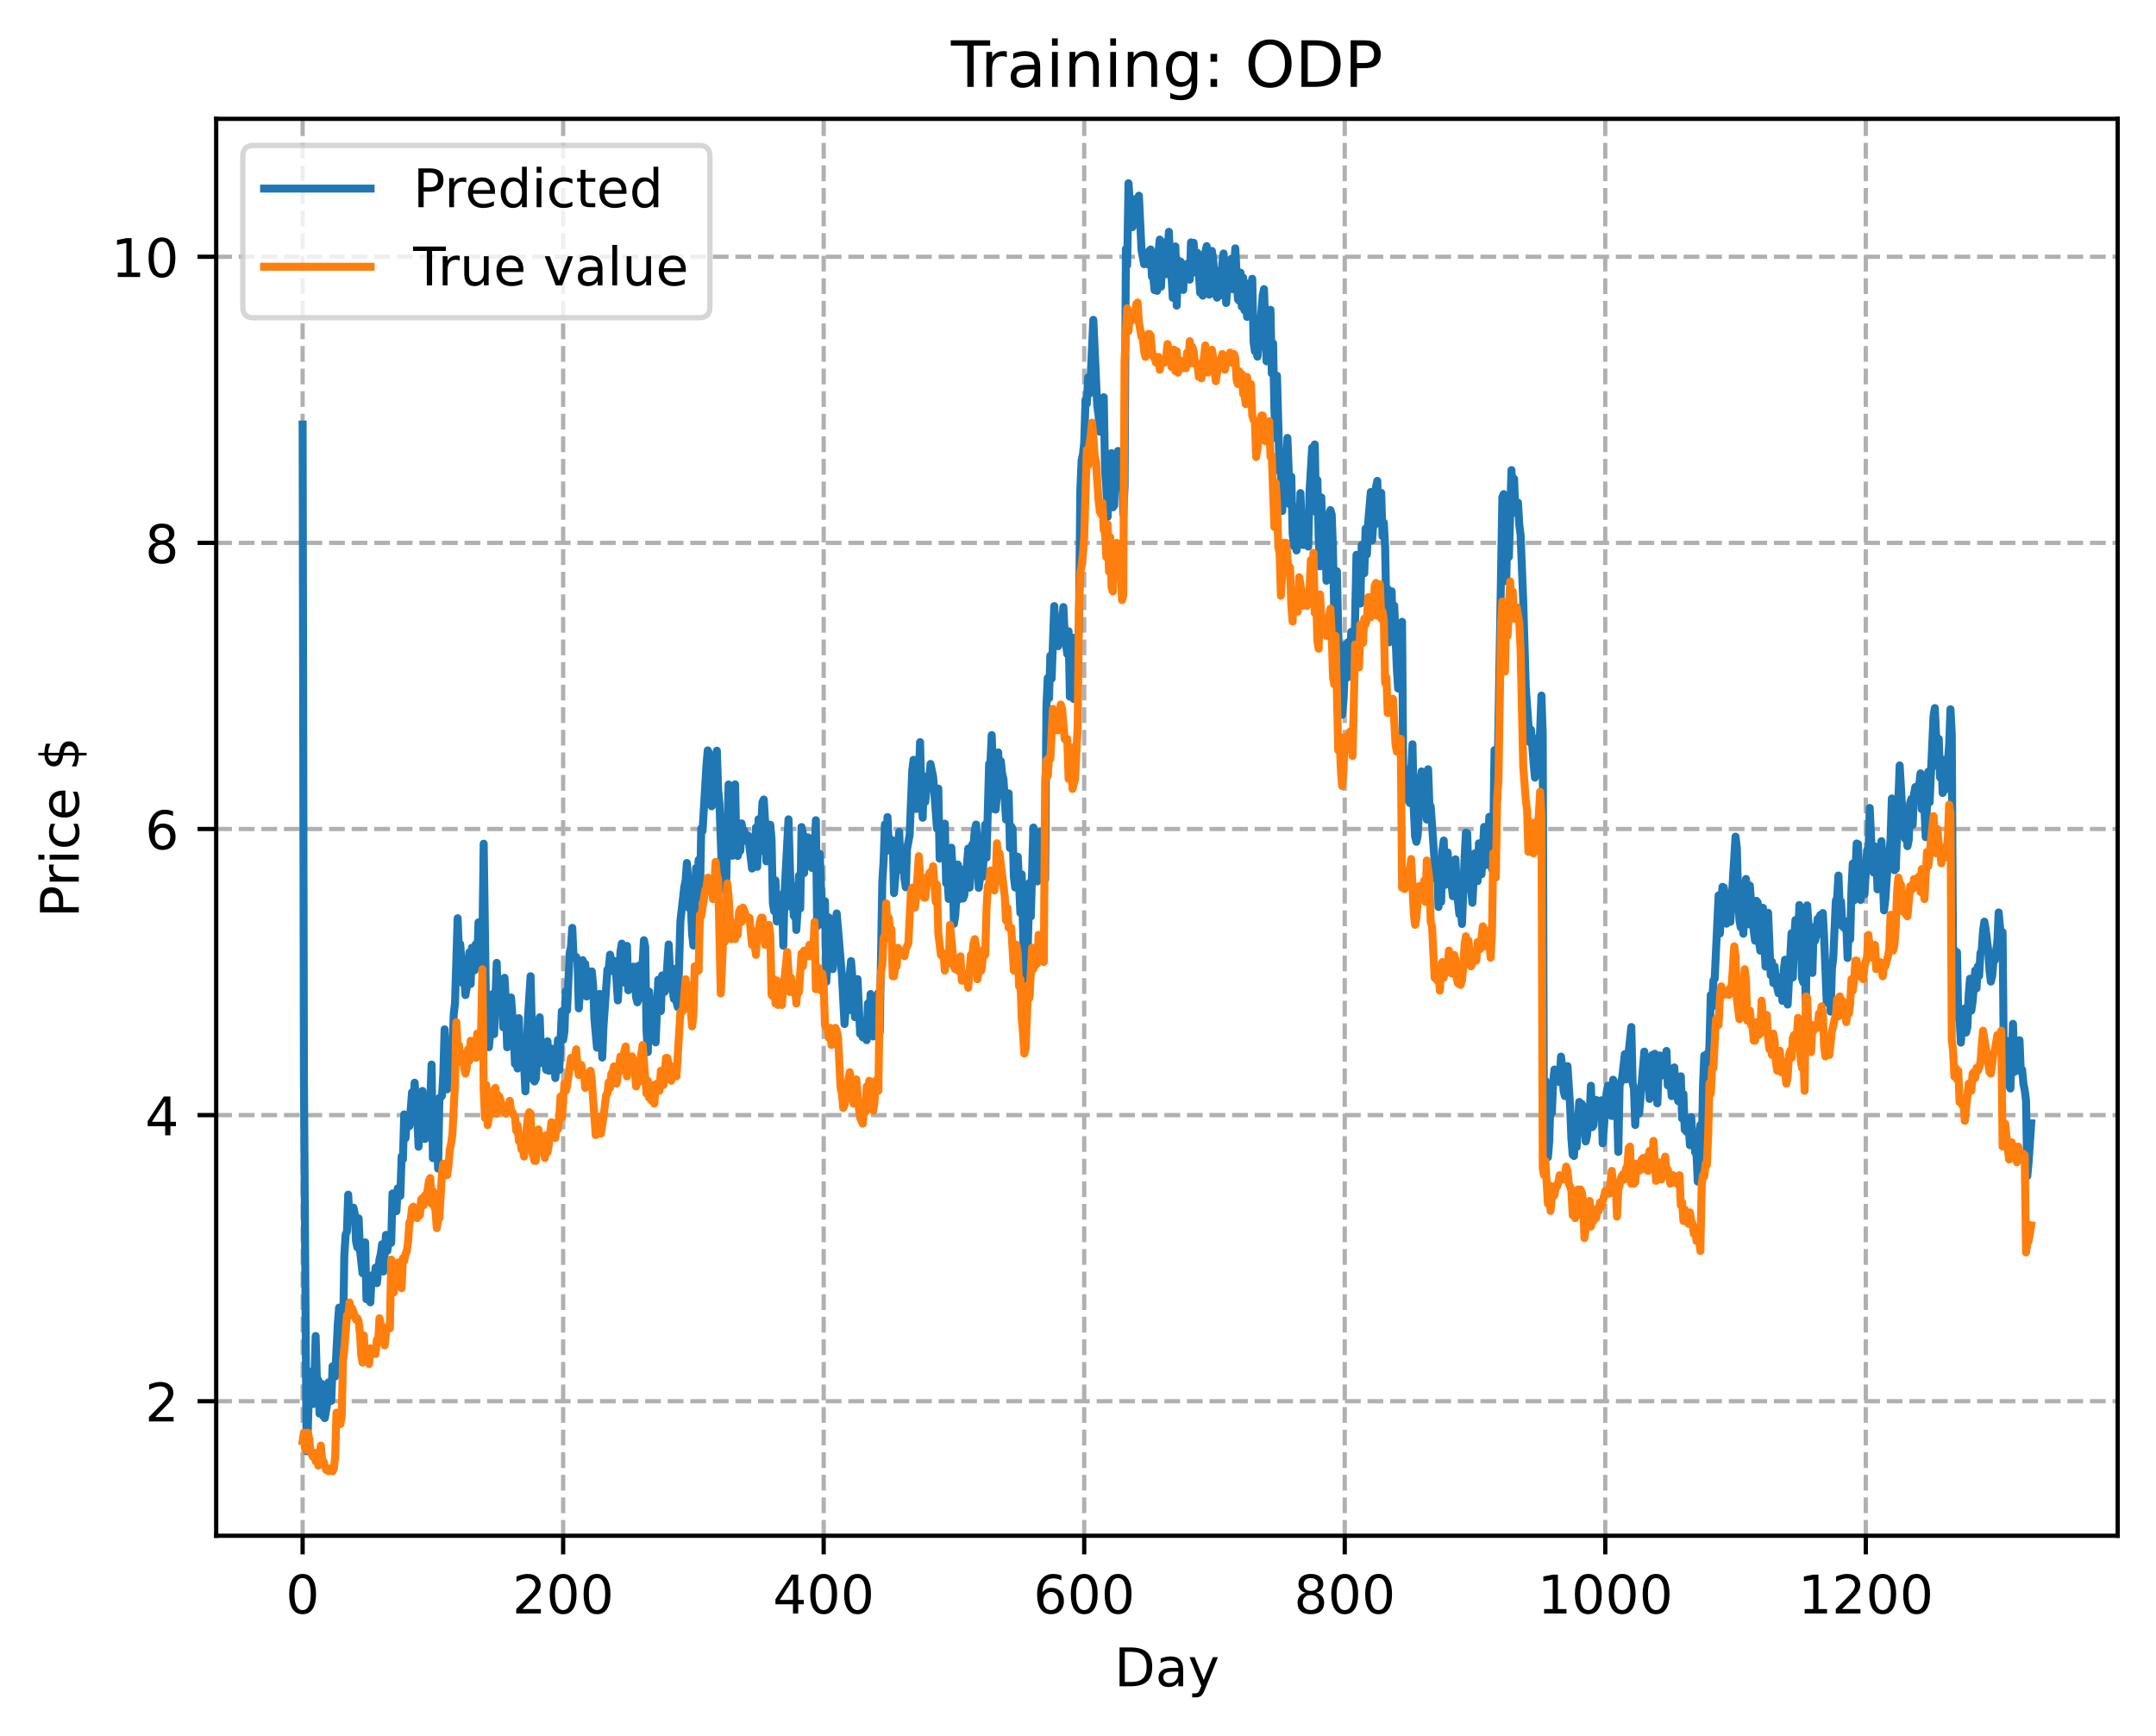 <?xml version="1.0" encoding="utf-8" standalone="no"?>
<!DOCTYPE svg PUBLIC "-//W3C//DTD SVG 1.1//EN"
  "http://www.w3.org/Graphics/SVG/1.1/DTD/svg11.dtd">
<!-- Created with matplotlib (https://matplotlib.org/) -->
<svg height="325.986pt" version="1.1" viewBox="0 0 404.923 325.986" width="404.923pt" xmlns="http://www.w3.org/2000/svg" xmlns:xlink="http://www.w3.org/1999/xlink">
 <defs>
  <style type="text/css">
*{stroke-linecap:butt;stroke-linejoin:round;}
  </style>
 </defs>
 <g id="figure_1">
  <g id="patch_1">
   <path d="M 0 325.986 
L 404.923 325.986 
L 404.923 0 
L 0 0 
z
" style="fill:#ffffff;"/>
  </g>
  <g id="axes_1">
   <g id="patch_2">
    <path d="M 40.603 288.43 
L 397.723 288.43 
L 397.723 22.318 
L 40.603 22.318 
z
" style="fill:#ffffff;"/>
   </g>
   <g id="matplotlib.axis_1">
    <g id="xtick_1">
     <g id="line2d_1">
      <path clip-path="url(#p6b73085a19)" d="M 56.836 288.43 
L 56.836 22.318 
" style="fill:none;stroke:#b0b0b0;stroke-dasharray:2.96,1.28;stroke-dashoffset:0;stroke-width:0.8;"/>
     </g>
     <g id="line2d_2">
      <defs>
       <path d="M 0 0 
L 0 3.5 
" id="m52e9914d77" style="stroke:#000000;stroke-width:0.8;"/>
      </defs>
      <g>
       <use style="stroke:#000000;stroke-width:0.8;" x="56.836" xlink:href="#m52e9914d77" y="288.43"/>
      </g>
     </g>
     <g id="text_1">
      <!-- 0 -->
      <defs>
       <path d="M 31.781 66.406 
Q 24.172 66.406 20.328 58.906 
Q 16.5 51.422 16.5 36.375 
Q 16.5 21.391 20.328 13.891 
Q 24.172 6.391 31.781 6.391 
Q 39.453 6.391 43.281 13.891 
Q 47.125 21.391 47.125 36.375 
Q 47.125 51.422 43.281 58.906 
Q 39.453 66.406 31.781 66.406 
z
M 31.781 74.219 
Q 44.047 74.219 50.516 64.516 
Q 56.984 54.828 56.984 36.375 
Q 56.984 17.969 50.516 8.266 
Q 44.047 -1.422 31.781 -1.422 
Q 19.531 -1.422 13.062 8.266 
Q 6.594 17.969 6.594 36.375 
Q 6.594 54.828 13.062 64.516 
Q 19.531 74.219 31.781 74.219 
z
" id="DejaVuSans-48"/>
      </defs>
      <g transform="translate(53.655 303.029)scale(0.1 -0.1)">
       <use xlink:href="#DejaVuSans-48"/>
      </g>
     </g>
    </g>
    <g id="xtick_2">
     <g id="line2d_3">
      <path clip-path="url(#p6b73085a19)" d="M 105.766 288.43 
L 105.766 22.318 
" style="fill:none;stroke:#b0b0b0;stroke-dasharray:2.96,1.28;stroke-dashoffset:0;stroke-width:0.8;"/>
     </g>
     <g id="line2d_4">
      <g>
       <use style="stroke:#000000;stroke-width:0.8;" x="105.766" xlink:href="#m52e9914d77" y="288.43"/>
      </g>
     </g>
     <g id="text_2">
      <!-- 200 -->
      <defs>
       <path d="M 19.188 8.297 
L 53.609 8.297 
L 53.609 0 
L 7.328 0 
L 7.328 8.297 
Q 12.938 14.109 22.625 23.891 
Q 32.328 33.688 34.812 36.531 
Q 39.547 41.844 41.422 45.531 
Q 43.312 49.219 43.312 52.781 
Q 43.312 58.594 39.234 62.25 
Q 35.156 65.922 28.609 65.922 
Q 23.969 65.922 18.812 64.312 
Q 13.672 62.703 7.812 59.422 
L 7.812 69.391 
Q 13.766 71.781 18.938 73 
Q 24.125 74.219 28.422 74.219 
Q 39.75 74.219 46.484 68.547 
Q 53.219 62.891 53.219 53.422 
Q 53.219 48.922 51.531 44.891 
Q 49.859 40.875 45.406 35.406 
Q 44.188 33.984 37.641 27.219 
Q 31.109 20.453 19.188 8.297 
z
" id="DejaVuSans-50"/>
      </defs>
      <g transform="translate(96.223 303.029)scale(0.1 -0.1)">
       <use xlink:href="#DejaVuSans-50"/>
       <use x="63.623" xlink:href="#DejaVuSans-48"/>
       <use x="127.246" xlink:href="#DejaVuSans-48"/>
      </g>
     </g>
    </g>
    <g id="xtick_3">
     <g id="line2d_5">
      <path clip-path="url(#p6b73085a19)" d="M 154.697 288.43 
L 154.697 22.318 
" style="fill:none;stroke:#b0b0b0;stroke-dasharray:2.96,1.28;stroke-dashoffset:0;stroke-width:0.8;"/>
     </g>
     <g id="line2d_6">
      <g>
       <use style="stroke:#000000;stroke-width:0.8;" x="154.697" xlink:href="#m52e9914d77" y="288.43"/>
      </g>
     </g>
     <g id="text_3">
      <!-- 400 -->
      <defs>
       <path d="M 37.797 64.312 
L 12.891 25.391 
L 37.797 25.391 
z
M 35.203 72.906 
L 47.609 72.906 
L 47.609 25.391 
L 58.016 25.391 
L 58.016 17.188 
L 47.609 17.188 
L 47.609 0 
L 37.797 0 
L 37.797 17.188 
L 4.891 17.188 
L 4.891 26.703 
z
" id="DejaVuSans-52"/>
      </defs>
      <g transform="translate(145.153 303.029)scale(0.1 -0.1)">
       <use xlink:href="#DejaVuSans-52"/>
       <use x="63.623" xlink:href="#DejaVuSans-48"/>
       <use x="127.246" xlink:href="#DejaVuSans-48"/>
      </g>
     </g>
    </g>
    <g id="xtick_4">
     <g id="line2d_7">
      <path clip-path="url(#p6b73085a19)" d="M 203.628 288.43 
L 203.628 22.318 
" style="fill:none;stroke:#b0b0b0;stroke-dasharray:2.96,1.28;stroke-dashoffset:0;stroke-width:0.8;"/>
     </g>
     <g id="line2d_8">
      <g>
       <use style="stroke:#000000;stroke-width:0.8;" x="203.628" xlink:href="#m52e9914d77" y="288.43"/>
      </g>
     </g>
     <g id="text_4">
      <!-- 600 -->
      <defs>
       <path d="M 33.016 40.375 
Q 26.375 40.375 22.484 35.828 
Q 18.609 31.297 18.609 23.391 
Q 18.609 15.531 22.484 10.953 
Q 26.375 6.391 33.016 6.391 
Q 39.656 6.391 43.531 10.953 
Q 47.406 15.531 47.406 23.391 
Q 47.406 31.297 43.531 35.828 
Q 39.656 40.375 33.016 40.375 
z
M 52.594 71.297 
L 52.594 62.312 
Q 48.875 64.062 45.094 64.984 
Q 41.312 65.922 37.594 65.922 
Q 27.828 65.922 22.672 59.328 
Q 17.531 52.734 16.797 39.406 
Q 19.672 43.656 24.016 45.922 
Q 28.375 48.188 33.594 48.188 
Q 44.578 48.188 50.953 41.516 
Q 57.328 34.859 57.328 23.391 
Q 57.328 12.156 50.688 5.359 
Q 44.047 -1.422 33.016 -1.422 
Q 20.359 -1.422 13.672 8.266 
Q 6.984 17.969 6.984 36.375 
Q 6.984 53.656 15.188 63.938 
Q 23.391 74.219 37.203 74.219 
Q 40.922 74.219 44.703 73.484 
Q 48.484 72.75 52.594 71.297 
z
" id="DejaVuSans-54"/>
      </defs>
      <g transform="translate(194.084 303.029)scale(0.1 -0.1)">
       <use xlink:href="#DejaVuSans-54"/>
       <use x="63.623" xlink:href="#DejaVuSans-48"/>
       <use x="127.246" xlink:href="#DejaVuSans-48"/>
      </g>
     </g>
    </g>
    <g id="xtick_5">
     <g id="line2d_9">
      <path clip-path="url(#p6b73085a19)" d="M 252.558 288.43 
L 252.558 22.318 
" style="fill:none;stroke:#b0b0b0;stroke-dasharray:2.96,1.28;stroke-dashoffset:0;stroke-width:0.8;"/>
     </g>
     <g id="line2d_10">
      <g>
       <use style="stroke:#000000;stroke-width:0.8;" x="252.558" xlink:href="#m52e9914d77" y="288.43"/>
      </g>
     </g>
     <g id="text_5">
      <!-- 800 -->
      <defs>
       <path d="M 31.781 34.625 
Q 24.75 34.625 20.719 30.859 
Q 16.703 27.094 16.703 20.516 
Q 16.703 13.922 20.719 10.156 
Q 24.75 6.391 31.781 6.391 
Q 38.812 6.391 42.859 10.172 
Q 46.922 13.969 46.922 20.516 
Q 46.922 27.094 42.891 30.859 
Q 38.875 34.625 31.781 34.625 
z
M 21.922 38.812 
Q 15.578 40.375 12.031 44.719 
Q 8.5 49.078 8.5 55.328 
Q 8.5 64.062 14.719 69.141 
Q 20.953 74.219 31.781 74.219 
Q 42.672 74.219 48.875 69.141 
Q 55.078 64.062 55.078 55.328 
Q 55.078 49.078 51.531 44.719 
Q 48 40.375 41.703 38.812 
Q 48.828 37.156 52.797 32.312 
Q 56.781 27.484 56.781 20.516 
Q 56.781 9.906 50.312 4.234 
Q 43.844 -1.422 31.781 -1.422 
Q 19.734 -1.422 13.25 4.234 
Q 6.781 9.906 6.781 20.516 
Q 6.781 27.484 10.781 32.312 
Q 14.797 37.156 21.922 38.812 
z
M 18.312 54.391 
Q 18.312 48.734 21.844 45.562 
Q 25.391 42.391 31.781 42.391 
Q 38.141 42.391 41.719 45.562 
Q 45.312 48.734 45.312 54.391 
Q 45.312 60.062 41.719 63.234 
Q 38.141 66.406 31.781 66.406 
Q 25.391 66.406 21.844 63.234 
Q 18.312 60.062 18.312 54.391 
z
" id="DejaVuSans-56"/>
      </defs>
      <g transform="translate(243.015 303.029)scale(0.1 -0.1)">
       <use xlink:href="#DejaVuSans-56"/>
       <use x="63.623" xlink:href="#DejaVuSans-48"/>
       <use x="127.246" xlink:href="#DejaVuSans-48"/>
      </g>
     </g>
    </g>
    <g id="xtick_6">
     <g id="line2d_11">
      <path clip-path="url(#p6b73085a19)" d="M 301.489 288.43 
L 301.489 22.318 
" style="fill:none;stroke:#b0b0b0;stroke-dasharray:2.96,1.28;stroke-dashoffset:0;stroke-width:0.8;"/>
     </g>
     <g id="line2d_12">
      <g>
       <use style="stroke:#000000;stroke-width:0.8;" x="301.489" xlink:href="#m52e9914d77" y="288.43"/>
      </g>
     </g>
     <g id="text_6">
      <!-- 1000 -->
      <defs>
       <path d="M 12.406 8.297 
L 28.516 8.297 
L 28.516 63.922 
L 10.984 60.406 
L 10.984 69.391 
L 28.422 72.906 
L 38.281 72.906 
L 38.281 8.297 
L 54.391 8.297 
L 54.391 0 
L 12.406 0 
z
" id="DejaVuSans-49"/>
      </defs>
      <g transform="translate(288.764 303.029)scale(0.1 -0.1)">
       <use xlink:href="#DejaVuSans-49"/>
       <use x="63.623" xlink:href="#DejaVuSans-48"/>
       <use x="127.246" xlink:href="#DejaVuSans-48"/>
       <use x="190.869" xlink:href="#DejaVuSans-48"/>
      </g>
     </g>
    </g>
    <g id="xtick_7">
     <g id="line2d_13">
      <path clip-path="url(#p6b73085a19)" d="M 350.419 288.43 
L 350.419 22.318 
" style="fill:none;stroke:#b0b0b0;stroke-dasharray:2.96,1.28;stroke-dashoffset:0;stroke-width:0.8;"/>
     </g>
     <g id="line2d_14">
      <g>
       <use style="stroke:#000000;stroke-width:0.8;" x="350.419" xlink:href="#m52e9914d77" y="288.43"/>
      </g>
     </g>
     <g id="text_7">
      <!-- 1200 -->
      <g transform="translate(337.694 303.029)scale(0.1 -0.1)">
       <use xlink:href="#DejaVuSans-49"/>
       <use x="63.623" xlink:href="#DejaVuSans-50"/>
       <use x="127.246" xlink:href="#DejaVuSans-48"/>
       <use x="190.869" xlink:href="#DejaVuSans-48"/>
      </g>
     </g>
    </g>
    <g id="text_8">
     <!-- Day -->
     <defs>
      <path d="M 19.672 64.797 
L 19.672 8.109 
L 31.594 8.109 
Q 46.688 8.109 53.688 14.938 
Q 60.688 21.781 60.688 36.531 
Q 60.688 51.172 53.688 57.984 
Q 46.688 64.797 31.594 64.797 
z
M 9.812 72.906 
L 30.078 72.906 
Q 51.266 72.906 61.172 64.094 
Q 71.094 55.281 71.094 36.531 
Q 71.094 17.672 61.125 8.828 
Q 51.172 0 30.078 0 
L 9.812 0 
z
" id="DejaVuSans-68"/>
      <path d="M 34.281 27.484 
Q 23.391 27.484 19.188 25 
Q 14.984 22.516 14.984 16.5 
Q 14.984 11.719 18.141 8.906 
Q 21.297 6.109 26.703 6.109 
Q 34.188 6.109 38.703 11.406 
Q 43.219 16.703 43.219 25.484 
L 43.219 27.484 
z
M 52.203 31.203 
L 52.203 0 
L 43.219 0 
L 43.219 8.297 
Q 40.141 3.328 35.547 0.953 
Q 30.953 -1.422 24.312 -1.422 
Q 15.922 -1.422 10.953 3.297 
Q 6 8.016 6 15.922 
Q 6 25.141 12.172 29.828 
Q 18.359 34.516 30.609 34.516 
L 43.219 34.516 
L 43.219 35.406 
Q 43.219 41.609 39.141 45 
Q 35.062 48.391 27.688 48.391 
Q 23 48.391 18.547 47.266 
Q 14.109 46.141 10.016 43.891 
L 10.016 52.203 
Q 14.938 54.109 19.578 55.047 
Q 24.219 56 28.609 56 
Q 40.484 56 46.344 49.844 
Q 52.203 43.703 52.203 31.203 
z
" id="DejaVuSans-97"/>
      <path d="M 32.172 -5.078 
Q 28.375 -14.844 24.75 -17.812 
Q 21.141 -20.797 15.094 -20.797 
L 7.906 -20.797 
L 7.906 -13.281 
L 13.188 -13.281 
Q 16.891 -13.281 18.938 -11.516 
Q 21 -9.766 23.484 -3.219 
L 25.094 0.875 
L 2.984 54.688 
L 12.5 54.688 
L 29.594 11.922 
L 46.688 54.688 
L 56.203 54.688 
z
" id="DejaVuSans-121"/>
     </defs>
     <g transform="translate(209.29 316.707)scale(0.1 -0.1)">
      <use xlink:href="#DejaVuSans-68"/>
      <use x="77.002" xlink:href="#DejaVuSans-97"/>
      <use x="138.281" xlink:href="#DejaVuSans-121"/>
     </g>
    </g>
   </g>
   <g id="matplotlib.axis_2">
    <g id="ytick_1">
     <g id="line2d_15">
      <path clip-path="url(#p6b73085a19)" d="M 40.603 263.169 
L 397.723 263.169 
" style="fill:none;stroke:#b0b0b0;stroke-dasharray:2.96,1.28;stroke-dashoffset:0;stroke-width:0.8;"/>
     </g>
     <g id="line2d_16">
      <defs>
       <path d="M 0 0 
L -3.5 0 
" id="ma08df99c28" style="stroke:#000000;stroke-width:0.8;"/>
      </defs>
      <g>
       <use style="stroke:#000000;stroke-width:0.8;" x="40.603" xlink:href="#ma08df99c28" y="263.169"/>
      </g>
     </g>
     <g id="text_9">
      <!-- 2 -->
      <g transform="translate(27.241 266.968)scale(0.1 -0.1)">
       <use xlink:href="#DejaVuSans-50"/>
      </g>
     </g>
    </g>
    <g id="ytick_2">
     <g id="line2d_17">
      <path clip-path="url(#p6b73085a19)" d="M 40.603 209.432 
L 397.723 209.432 
" style="fill:none;stroke:#b0b0b0;stroke-dasharray:2.96,1.28;stroke-dashoffset:0;stroke-width:0.8;"/>
     </g>
     <g id="line2d_18">
      <g>
       <use style="stroke:#000000;stroke-width:0.8;" x="40.603" xlink:href="#ma08df99c28" y="209.432"/>
      </g>
     </g>
     <g id="text_10">
      <!-- 4 -->
      <g transform="translate(27.241 213.231)scale(0.1 -0.1)">
       <use xlink:href="#DejaVuSans-52"/>
      </g>
     </g>
    </g>
    <g id="ytick_3">
     <g id="line2d_19">
      <path clip-path="url(#p6b73085a19)" d="M 40.603 155.695 
L 397.723 155.695 
" style="fill:none;stroke:#b0b0b0;stroke-dasharray:2.96,1.28;stroke-dashoffset:0;stroke-width:0.8;"/>
     </g>
     <g id="line2d_20">
      <g>
       <use style="stroke:#000000;stroke-width:0.8;" x="40.603" xlink:href="#ma08df99c28" y="155.695"/>
      </g>
     </g>
     <g id="text_11">
      <!-- 6 -->
      <g transform="translate(27.241 159.494)scale(0.1 -0.1)">
       <use xlink:href="#DejaVuSans-54"/>
      </g>
     </g>
    </g>
    <g id="ytick_4">
     <g id="line2d_21">
      <path clip-path="url(#p6b73085a19)" d="M 40.603 101.958 
L 397.723 101.958 
" style="fill:none;stroke:#b0b0b0;stroke-dasharray:2.96,1.28;stroke-dashoffset:0;stroke-width:0.8;"/>
     </g>
     <g id="line2d_22">
      <g>
       <use style="stroke:#000000;stroke-width:0.8;" x="40.603" xlink:href="#ma08df99c28" y="101.958"/>
      </g>
     </g>
     <g id="text_12">
      <!-- 8 -->
      <g transform="translate(27.241 105.757)scale(0.1 -0.1)">
       <use xlink:href="#DejaVuSans-56"/>
      </g>
     </g>
    </g>
    <g id="ytick_5">
     <g id="line2d_23">
      <path clip-path="url(#p6b73085a19)" d="M 40.603 48.221 
L 397.723 48.221 
" style="fill:none;stroke:#b0b0b0;stroke-dasharray:2.96,1.28;stroke-dashoffset:0;stroke-width:0.8;"/>
     </g>
     <g id="line2d_24">
      <g>
       <use style="stroke:#000000;stroke-width:0.8;" x="40.603" xlink:href="#ma08df99c28" y="48.221"/>
      </g>
     </g>
     <g id="text_13">
      <!-- 10 -->
      <g transform="translate(20.878 52.02)scale(0.1 -0.1)">
       <use xlink:href="#DejaVuSans-49"/>
       <use x="63.623" xlink:href="#DejaVuSans-48"/>
      </g>
     </g>
    </g>
    <g id="text_14">
     <!-- Price $ -->
     <defs>
      <path d="M 19.672 64.797 
L 19.672 37.406 
L 32.078 37.406 
Q 38.969 37.406 42.719 40.969 
Q 46.484 44.531 46.484 51.125 
Q 46.484 57.672 42.719 61.234 
Q 38.969 64.797 32.078 64.797 
z
M 9.812 72.906 
L 32.078 72.906 
Q 44.344 72.906 50.609 67.359 
Q 56.891 61.812 56.891 51.125 
Q 56.891 40.328 50.609 34.812 
Q 44.344 29.297 32.078 29.297 
L 19.672 29.297 
L 19.672 0 
L 9.812 0 
z
" id="DejaVuSans-80"/>
      <path d="M 41.109 46.297 
Q 39.594 47.172 37.812 47.578 
Q 36.031 48 33.891 48 
Q 26.266 48 22.188 43.047 
Q 18.109 38.094 18.109 28.812 
L 18.109 0 
L 9.078 0 
L 9.078 54.688 
L 18.109 54.688 
L 18.109 46.188 
Q 20.953 51.172 25.484 53.578 
Q 30.031 56 36.531 56 
Q 37.453 56 38.578 55.875 
Q 39.703 55.766 41.062 55.516 
z
" id="DejaVuSans-114"/>
      <path d="M 9.422 54.688 
L 18.406 54.688 
L 18.406 0 
L 9.422 0 
z
M 9.422 75.984 
L 18.406 75.984 
L 18.406 64.594 
L 9.422 64.594 
z
" id="DejaVuSans-105"/>
      <path d="M 48.781 52.594 
L 48.781 44.188 
Q 44.969 46.297 41.141 47.344 
Q 37.312 48.391 33.406 48.391 
Q 24.656 48.391 19.812 42.844 
Q 14.984 37.312 14.984 27.297 
Q 14.984 17.281 19.812 11.734 
Q 24.656 6.203 33.406 6.203 
Q 37.312 6.203 41.141 7.25 
Q 44.969 8.297 48.781 10.406 
L 48.781 2.094 
Q 45.016 0.344 40.984 -0.531 
Q 36.969 -1.422 32.422 -1.422 
Q 20.062 -1.422 12.781 6.344 
Q 5.516 14.109 5.516 27.297 
Q 5.516 40.672 12.859 48.328 
Q 20.219 56 33.016 56 
Q 37.156 56 41.109 55.141 
Q 45.062 54.297 48.781 52.594 
z
" id="DejaVuSans-99"/>
      <path d="M 56.203 29.594 
L 56.203 25.203 
L 14.891 25.203 
Q 15.484 15.922 20.484 11.062 
Q 25.484 6.203 34.422 6.203 
Q 39.594 6.203 44.453 7.469 
Q 49.312 8.734 54.109 11.281 
L 54.109 2.781 
Q 49.266 0.734 44.188 -0.344 
Q 39.109 -1.422 33.891 -1.422 
Q 20.797 -1.422 13.156 6.188 
Q 5.516 13.812 5.516 26.812 
Q 5.516 40.234 12.766 48.109 
Q 20.016 56 32.328 56 
Q 43.359 56 49.781 48.891 
Q 56.203 41.797 56.203 29.594 
z
M 47.219 32.234 
Q 47.125 39.594 43.094 43.984 
Q 39.062 48.391 32.422 48.391 
Q 24.906 48.391 20.391 44.141 
Q 15.875 39.891 15.188 32.172 
z
" id="DejaVuSans-101"/>
      <path id="DejaVuSans-32"/>
      <path d="M 33.797 -14.703 
L 28.906 -14.703 
L 28.859 0 
Q 23.734 0.094 18.609 1.188 
Q 13.484 2.297 8.297 4.5 
L 8.297 13.281 
Q 13.281 10.156 18.375 8.562 
Q 23.484 6.984 28.906 6.938 
L 28.906 29.203 
Q 18.109 30.953 13.203 35.156 
Q 8.297 39.359 8.297 46.688 
Q 8.297 54.641 13.625 59.219 
Q 18.953 63.812 28.906 64.5 
L 28.906 75.984 
L 33.797 75.984 
L 33.797 64.656 
Q 38.328 64.453 42.578 63.688 
Q 46.828 62.938 50.875 61.625 
L 50.875 53.078 
Q 46.828 55.125 42.547 56.25 
Q 38.281 57.375 33.797 57.562 
L 33.797 36.719 
Q 44.875 35.016 50.094 30.609 
Q 55.328 26.219 55.328 18.609 
Q 55.328 10.359 49.781 5.594 
Q 44.234 0.828 33.797 0.094 
z
M 28.906 37.594 
L 28.906 57.625 
Q 23.25 56.984 20.266 54.391 
Q 17.281 51.812 17.281 47.516 
Q 17.281 43.312 20.031 40.969 
Q 22.797 38.625 28.906 37.594 
z
M 33.797 28.219 
L 33.797 7.078 
Q 39.984 7.906 43.141 10.594 
Q 46.297 13.281 46.297 17.672 
Q 46.297 21.969 43.281 24.5 
Q 40.281 27.047 33.797 28.219 
z
" id="DejaVuSans-36"/>
     </defs>
     <g transform="translate(14.798 172.342)rotate(-90)scale(0.1 -0.1)">
      <use xlink:href="#DejaVuSans-80"/>
      <use x="58.553" xlink:href="#DejaVuSans-114"/>
      <use x="99.666" xlink:href="#DejaVuSans-105"/>
      <use x="127.449" xlink:href="#DejaVuSans-99"/>
      <use x="182.43" xlink:href="#DejaVuSans-101"/>
      <use x="243.953" xlink:href="#DejaVuSans-32"/>
      <use x="275.74" xlink:href="#DejaVuSans-36"/>
     </g>
    </g>
   </g>
   <g id="line2d_25">
    <path clip-path="url(#p6b73085a19)" d="M 56.836 79.735 
L 57.081 202.282 
L 57.57 272.564 
L 57.814 268.384 
L 58.059 259.776 
L 58.304 257.616 
L 58.548 258.09 
L 58.793 263.695 
L 59.038 259.396 
L 59.282 250.915 
L 59.527 259.65 
L 59.772 259.185 
L 60.016 265.501 
L 60.261 264.816 
L 60.506 259.942 
L 60.75 266.008 
L 60.995 266.348 
L 61.484 263.515 
L 61.729 259.607 
L 61.974 262.752 
L 62.218 263.096 
L 62.463 256.611 
L 62.708 258.211 
L 62.952 258.525 
L 63.441 248.682 
L 63.686 245.584 
L 64.175 252.168 
L 64.42 251.455 
L 64.665 235.821 
L 64.909 231.854 
L 65.154 231.331 
L 65.399 224.374 
L 65.643 229.252 
L 65.888 228.224 
L 66.133 228.107 
L 66.377 226.813 
L 66.622 227.943 
L 66.867 233.135 
L 67.111 234.284 
L 67.356 228.818 
L 67.601 234.66 
L 68.09 239.124 
L 68.579 233.333 
L 68.824 244.012 
L 69.069 239.706 
L 69.313 241.149 
L 69.558 244.599 
L 69.802 239.54 
L 70.047 240.905 
L 70.292 240.972 
L 70.536 238.079 
L 70.781 241 
L 71.27 236.543 
L 71.515 235.507 
L 71.76 233.684 
L 72.004 238.804 
L 72.494 231.928 
L 72.738 234.932 
L 73.228 231.773 
L 73.472 233.424 
L 73.717 224.153 
L 73.962 224.134 
L 74.206 227.076 
L 74.451 227.471 
L 74.696 223.189 
L 74.94 223.418 
L 75.185 224.602 
L 75.429 217.186 
L 75.674 217.735 
L 75.919 209.298 
L 76.163 213.773 
L 76.408 210.367 
L 76.653 211.555 
L 76.897 211.501 
L 77.387 205.152 
L 77.631 207.398 
L 77.876 203.342 
L 78.365 209.819 
L 78.61 215.38 
L 78.855 210.869 
L 79.099 210.138 
L 79.344 204.891 
L 79.833 213.916 
L 80.078 210.039 
L 80.323 211.332 
L 80.812 206.656 
L 81.056 199.936 
L 81.301 217.519 
L 81.79 209.826 
L 82.035 212.172 
L 82.28 219.481 
L 82.524 206.191 
L 82.769 206.106 
L 83.014 205.77 
L 83.258 201.754 
L 83.503 193.32 
L 83.992 204.586 
L 84.237 203.942 
L 84.482 201.833 
L 84.726 196.965 
L 84.971 197.797 
L 85.216 190.502 
L 85.46 188.341 
L 85.95 172.458 
L 86.194 178.539 
L 86.439 177.327 
L 86.928 184.672 
L 87.173 183.079 
L 87.417 186.888 
L 87.662 185.426 
L 88.151 178.866 
L 88.396 184.815 
L 88.641 178.004 
L 88.885 181.026 
L 89.13 182.237 
L 89.375 177.313 
L 89.619 181.134 
L 89.864 173.233 
L 90.109 180.925 
L 90.353 179.955 
L 90.598 176.809 
L 90.843 158.459 
L 91.332 192.977 
L 91.577 188.145 
L 91.821 196.681 
L 92.066 194.063 
L 92.311 188.727 
L 92.555 186.674 
L 92.8 194.228 
L 93.289 180.839 
L 93.534 189.199 
L 93.778 185.747 
L 94.023 186.464 
L 94.268 186.29 
L 94.512 192.946 
L 94.757 183.643 
L 95.002 188.079 
L 95.246 196.695 
L 95.491 188.142 
L 95.736 192.531 
L 95.98 187.34 
L 96.47 193.941 
L 96.714 199.811 
L 96.959 197.39 
L 97.204 200.674 
L 97.448 191.223 
L 97.693 199.107 
L 97.938 197.281 
L 98.182 197.94 
L 98.427 199.824 
L 98.672 204.97 
L 99.161 191.005 
L 99.65 183.348 
L 100.139 202.742 
L 100.384 203.115 
L 100.629 202.643 
L 100.873 199.217 
L 101.118 197.895 
L 101.363 191.062 
L 101.607 197.862 
L 101.852 199.649 
L 102.097 197.754 
L 102.341 198.372 
L 102.586 200.928 
L 102.831 195.571 
L 103.075 201.115 
L 103.32 199.735 
L 103.565 196.919 
L 103.809 198.1 
L 104.054 198.539 
L 104.299 202.477 
L 104.543 199.685 
L 104.788 195.298 
L 105.032 200.946 
L 105.522 189.915 
L 105.766 195.296 
L 106.011 193.728 
L 106.256 186.164 
L 106.5 189.752 
L 106.99 178.966 
L 107.234 177.875 
L 107.479 174.26 
L 107.724 179.853 
L 107.968 179.589 
L 108.213 179.721 
L 108.458 180.474 
L 108.702 189.38 
L 109.192 182.268 
L 109.436 180.327 
L 109.681 185.772 
L 109.926 181.034 
L 110.17 187.154 
L 110.415 182.352 
L 110.66 185.957 
L 110.904 183.239 
L 111.149 182.442 
L 111.393 185.071 
L 111.638 191.366 
L 112.127 196.766 
L 112.372 189.595 
L 112.617 186.666 
L 112.861 188.827 
L 113.106 198.623 
L 113.351 192.585 
L 114.085 182.117 
L 114.329 181.847 
L 114.574 179.298 
L 114.819 180.409 
L 115.063 182.388 
L 115.553 180.53 
L 116.042 187.899 
L 116.531 178.775 
L 116.776 177.221 
L 117.02 179.218 
L 117.265 184.545 
L 117.754 177.652 
L 117.999 185.984 
L 118.244 183.635 
L 118.488 184.756 
L 118.733 181.897 
L 118.978 181.54 
L 119.467 187.341 
L 119.712 188.257 
L 119.956 181.367 
L 120.201 187.512 
L 120.446 182.769 
L 120.69 180.931 
L 120.935 176.586 
L 121.18 177.798 
L 121.424 193.473 
L 121.669 197.599 
L 121.914 186.217 
L 122.403 192.293 
L 122.648 193.859 
L 122.892 190.849 
L 123.137 195.779 
L 123.626 184.006 
L 123.871 187.916 
L 124.115 189.9 
L 124.36 183.202 
L 124.849 186.279 
L 125.094 184.685 
L 125.583 177.376 
L 125.828 182.303 
L 126.562 187.604 
L 126.807 181.963 
L 127.051 188.197 
L 127.296 189.138 
L 127.785 173.041 
L 128.519 166.542 
L 128.764 165.422 
L 129.008 162.078 
L 129.253 165.388 
L 129.498 170.642 
L 129.742 169.708 
L 129.987 175.434 
L 130.232 177.581 
L 130.476 172.676 
L 130.721 163.038 
L 130.966 166.637 
L 131.21 161.49 
L 131.455 168.49 
L 131.7 155.597 
L 131.944 156.081 
L 132.678 143.742 
L 132.923 140.935 
L 133.168 141.446 
L 133.657 151.427 
L 133.902 147.658 
L 134.146 149.101 
L 134.391 148.971 
L 134.636 140.992 
L 134.88 148.375 
L 135.125 150.903 
L 135.614 164.563 
L 135.859 164.261 
L 136.103 161.771 
L 136.348 167.468 
L 136.837 147.341 
L 137.327 154.605 
L 137.571 160.72 
L 138.061 147.318 
L 138.305 158.991 
L 138.55 160.768 
L 138.795 159.833 
L 139.039 159.779 
L 139.284 154.647 
L 139.529 156.167 
L 139.773 155.968 
L 140.018 157.906 
L 140.263 157.832 
L 140.507 156.932 
L 141.241 163.128 
L 141.486 162.427 
L 141.73 161.383 
L 141.975 155.426 
L 142.22 162.808 
L 142.464 153.858 
L 142.709 159.927 
L 143.198 150.693 
L 143.443 150.155 
L 143.688 154.099 
L 143.932 161.778 
L 144.177 158.804 
L 144.422 157.4 
L 144.666 154.893 
L 144.911 157.726 
L 145.156 169.674 
L 145.4 171.128 
L 145.645 165.35 
L 145.89 173.064 
L 146.134 167.997 
L 146.379 172.396 
L 146.624 168.999 
L 146.868 168.016 
L 147.113 177.624 
L 147.357 167.509 
L 148.091 153.878 
L 148.581 170.335 
L 148.825 166.384 
L 149.07 172.013 
L 149.315 167.811 
L 149.559 174.662 
L 149.804 170.838 
L 150.049 164.46 
L 150.293 170.628 
L 150.538 155.331 
L 150.783 156.415 
L 151.027 163.978 
L 151.272 157.196 
L 151.517 161.077 
L 151.761 157.268 
L 152.006 160.749 
L 152.251 161.663 
L 152.495 163.024 
L 152.74 162.83 
L 152.984 160.188 
L 153.229 154.045 
L 153.474 173.965 
L 153.963 160.37 
L 154.452 173.642 
L 154.942 169.263 
L 155.186 184.395 
L 155.431 180.108 
L 155.676 172.308 
L 155.92 180.41 
L 156.165 174.639 
L 156.41 182.012 
L 156.899 173.838 
L 157.144 171.548 
L 158.122 183.153 
L 158.612 192.327 
L 159.101 185.692 
L 159.345 189.752 
L 159.59 183.095 
L 159.835 180.495 
L 160.324 186.741 
L 160.569 191.046 
L 160.813 189.85 
L 161.058 183.88 
L 161.547 194.173 
L 161.792 192.762 
L 162.037 194.841 
L 162.281 191.91 
L 162.526 192.469 
L 162.771 195.361 
L 163.015 188.444 
L 163.26 192.019 
L 163.505 186.694 
L 163.994 194.66 
L 164.239 193.429 
L 164.483 188.907 
L 164.728 188.622 
L 164.972 186.471 
L 165.217 193.939 
L 165.706 165.705 
L 165.951 161.719 
L 166.196 154.83 
L 166.44 159.866 
L 166.685 153.455 
L 166.93 158.781 
L 167.174 157.57 
L 167.419 157.787 
L 167.664 157.847 
L 167.908 167.738 
L 168.887 156.229 
L 169.132 163.368 
L 169.376 160.76 
L 169.621 159.797 
L 169.866 165.022 
L 170.11 166.641 
L 170.355 159.46 
L 170.844 156.809 
L 171.333 144.654 
L 171.578 142.704 
L 171.823 150.631 
L 172.067 151.943 
L 172.312 150.094 
L 172.557 146.013 
L 172.801 139.388 
L 173.046 149.056 
L 173.291 153.588 
L 173.535 145.796 
L 173.78 150.589 
L 174.025 147.767 
L 174.269 146.492 
L 174.514 146.826 
L 174.759 143.478 
L 175.248 145.861 
L 175.982 155.649 
L 176.227 148.093 
L 176.471 161.254 
L 176.716 158.606 
L 177.205 160.951 
L 177.45 154.688 
L 177.694 165.868 
L 177.939 164.803 
L 178.184 168.833 
L 178.428 168.01 
L 178.673 159.209 
L 178.918 163.546 
L 179.162 173.504 
L 179.407 171.893 
L 179.652 168.128 
L 179.896 162.371 
L 180.141 168.902 
L 180.63 163.332 
L 180.875 168.756 
L 181.12 168.1 
L 181.854 159.359 
L 182.098 166.713 
L 182.343 163.815 
L 182.588 158.632 
L 182.832 158.766 
L 183.077 155.889 
L 183.321 154.859 
L 183.566 158.3 
L 183.811 166.752 
L 184.055 164.886 
L 184.3 162.103 
L 184.545 164.69 
L 185.034 154.869 
L 185.279 161.099 
L 185.768 143.451 
L 186.013 143.211 
L 186.257 138.06 
L 186.747 151.981 
L 186.991 152.057 
L 187.236 149.353 
L 187.481 141.321 
L 187.725 148.322 
L 187.97 142.942 
L 188.215 145.348 
L 188.459 146.276 
L 188.948 153.931 
L 189.193 153.094 
L 189.438 149.003 
L 189.682 159.267 
L 189.927 155.203 
L 190.172 155.672 
L 190.416 164.699 
L 190.661 166.689 
L 190.906 161.592 
L 191.15 160.902 
L 191.64 171.45 
L 191.884 164.205 
L 192.374 183.804 
L 192.618 187.786 
L 192.863 183.939 
L 193.352 165.804 
L 193.597 172.141 
L 194.086 155.414 
L 194.331 163.143 
L 194.575 160.638 
L 194.82 165.538 
L 195.065 162.912 
L 195.309 156.22 
L 195.799 164.619 
L 196.043 159.425 
L 196.288 165.12 
L 196.533 132.619 
L 196.777 127.341 
L 197.022 131.13 
L 197.267 123.142 
L 197.511 127.467 
L 198.001 113.832 
L 198.245 118.18 
L 198.49 116.623 
L 198.735 121.365 
L 198.979 120.215 
L 199.224 117.588 
L 199.469 116.854 
L 199.713 114.014 
L 199.958 118.947 
L 200.447 122.833 
L 200.692 118.552 
L 200.936 130.853 
L 201.181 127.39 
L 201.426 119.738 
L 201.67 131.295 
L 201.915 129.68 
L 202.404 122.787 
L 202.649 116.971 
L 202.894 92.093 
L 203.138 86.483 
L 203.383 85.382 
L 203.628 83.155 
L 203.872 75.117 
L 204.117 75.842 
L 204.362 70.873 
L 204.606 73.941 
L 204.851 70.515 
L 205.34 60.069 
L 206.074 76.23 
L 206.319 77.939 
L 206.563 81.078 
L 207.297 74.603 
L 207.542 88.33 
L 207.787 91.655 
L 208.031 97.062 
L 208.276 87.281 
L 208.521 94.879 
L 208.765 85.106 
L 209.01 95.277 
L 209.255 94.933 
L 209.499 86.405 
L 209.744 89.235 
L 209.989 84.696 
L 210.233 89.512 
L 210.478 91.603 
L 210.723 85.959 
L 210.967 96.564 
L 211.212 91.405 
L 211.457 46.761 
L 211.701 49.8 
L 211.946 34.414 
L 212.191 37.862 
L 212.435 37.513 
L 212.68 42.666 
L 213.169 37.4 
L 213.414 39.604 
L 213.658 38.858 
L 213.903 36.751 
L 214.392 46.975 
L 214.882 49.626 
L 215.126 48.647 
L 215.371 49.323 
L 215.616 49.655 
L 215.86 47.081 
L 216.105 46.853 
L 216.35 51.952 
L 216.594 51.977 
L 216.839 54.491 
L 217.084 53.471 
L 217.328 54.627 
L 217.573 47.396 
L 217.818 44.996 
L 218.062 53.844 
L 218.307 45.43 
L 218.551 50.08 
L 218.796 48.913 
L 219.041 51.519 
L 219.53 43.537 
L 219.775 49.688 
L 220.019 51.782 
L 220.264 55.941 
L 220.753 46.287 
L 220.998 57.402 
L 221.243 48.895 
L 221.487 53.317 
L 221.732 49.136 
L 221.977 53.013 
L 222.221 54.458 
L 222.466 49.649 
L 222.711 50.244 
L 222.955 52.368 
L 223.2 49.429 
L 223.445 52.528 
L 223.689 45.517 
L 223.934 51.294 
L 224.179 45.595 
L 224.423 50 
L 224.668 49.888 
L 224.912 47.504 
L 225.402 55.002 
L 225.646 49.943 
L 225.891 55.534 
L 226.136 47.911 
L 226.38 47.39 
L 226.625 46.227 
L 226.87 53.482 
L 227.114 55.339 
L 227.359 49.074 
L 227.604 47.118 
L 227.848 48.66 
L 228.338 55.409 
L 228.582 55.908 
L 229.072 50.806 
L 229.316 55.452 
L 229.561 49.528 
L 229.806 47.603 
L 230.295 56.908 
L 230.784 49.481 
L 231.029 53.639 
L 231.273 48.576 
L 231.518 54.317 
L 232.007 46.643 
L 232.497 56.206 
L 232.741 56.509 
L 232.986 51.203 
L 233.231 57.601 
L 233.475 52.155 
L 233.72 58.278 
L 233.965 53.898 
L 234.209 59.517 
L 234.454 53.252 
L 234.699 58.019 
L 234.943 58.448 
L 235.188 52.354 
L 235.433 64.124 
L 235.677 65.97 
L 235.922 65.764 
L 236.167 66.981 
L 236.656 61.506 
L 237.145 55.51 
L 237.39 54.3 
L 237.879 67.864 
L 238.124 62.615 
L 238.613 58.179 
L 238.858 70.127 
L 239.102 64.488 
L 239.347 76.764 
L 239.592 82.29 
L 239.836 70.567 
L 240.326 88.543 
L 240.57 88.136 
L 240.815 95.985 
L 241.304 85.13 
L 241.549 88.904 
L 241.794 82.245 
L 242.283 94.788 
L 242.527 89.515 
L 242.772 100.215 
L 243.017 102.586 
L 243.261 95.241 
L 243.506 103.384 
L 243.751 98.59 
L 243.995 102.355 
L 244.24 92.608 
L 244.485 99.476 
L 244.729 102.348 
L 244.974 102.33 
L 245.219 96.709 
L 245.463 100.593 
L 245.708 102.66 
L 245.953 92.215 
L 246.442 84.077 
L 246.687 89.906 
L 246.931 83.472 
L 247.176 96.191 
L 247.421 90.14 
L 247.665 100.921 
L 247.91 106.367 
L 248.155 93.415 
L 248.399 100.486 
L 248.644 102.759 
L 248.888 99.491 
L 249.133 109.082 
L 249.378 107.755 
L 249.622 96.71 
L 249.867 95.804 
L 250.112 96.641 
L 250.356 103.516 
L 250.601 115.721 
L 250.846 112.832 
L 251.09 107.286 
L 251.335 118.844 
L 251.58 124.748 
L 251.824 121.958 
L 252.069 134.25 
L 252.314 131.713 
L 252.803 121.019 
L 253.048 127.247 
L 253.292 120.531 
L 253.537 125.609 
L 253.782 118.662 
L 254.026 124.737 
L 254.271 127.388 
L 254.76 104.208 
L 255.005 111.23 
L 255.249 110.493 
L 255.494 113.364 
L 255.739 102.341 
L 256.228 107.66 
L 256.473 99.281 
L 256.717 104.148 
L 256.962 98.084 
L 257.451 92.405 
L 257.696 101.522 
L 257.941 98.108 
L 258.185 98.582 
L 258.43 91.468 
L 258.675 90.317 
L 258.919 97.439 
L 259.409 92.563 
L 259.653 100.712 
L 259.898 98.157 
L 260.143 102.755 
L 260.387 115.414 
L 260.632 110.633 
L 260.876 120.645 
L 261.121 113.3 
L 261.366 111.053 
L 261.61 119.121 
L 261.855 113.74 
L 262.344 125.543 
L 262.589 129.314 
L 262.834 126.457 
L 263.078 119.114 
L 263.323 116.787 
L 263.568 148.813 
L 263.812 145.235 
L 264.057 150.136 
L 264.302 145.991 
L 264.546 144.491 
L 264.791 150.831 
L 265.28 139.785 
L 265.525 151.9 
L 265.77 157.113 
L 266.014 158.106 
L 266.259 156.964 
L 266.748 146.909 
L 266.993 144.888 
L 267.482 149.888 
L 267.727 149.895 
L 267.971 153.929 
L 268.216 144.477 
L 268.461 151.213 
L 268.705 151.451 
L 269.439 161.808 
L 269.684 165.055 
L 269.929 162.981 
L 270.173 170.343 
L 270.418 164.2 
L 270.663 169.393 
L 270.907 159.644 
L 271.152 157.86 
L 271.397 166.209 
L 271.641 163.77 
L 271.886 160.098 
L 272.131 163.592 
L 272.375 163.99 
L 272.864 168.332 
L 273.109 163.119 
L 273.354 161.388 
L 273.598 167.077 
L 274.088 171.714 
L 274.332 169.985 
L 274.577 173.535 
L 275.066 161.228 
L 275.311 156.382 
L 275.556 156.491 
L 275.8 164.521 
L 276.045 162.335 
L 276.29 167.094 
L 276.534 169.555 
L 277.024 160.256 
L 277.268 160.901 
L 277.513 165.496 
L 277.758 158.388 
L 278.002 163.257 
L 278.247 164.201 
L 278.736 155.306 
L 278.981 162.488 
L 279.225 161.631 
L 279.47 158.364 
L 279.715 153.404 
L 280.204 163.208 
L 280.449 157.908 
L 280.693 140.89 
L 280.938 148.865 
L 281.183 150.229 
L 282.161 93.404 
L 282.406 92.803 
L 282.895 109.144 
L 283.14 97.363 
L 283.385 104.603 
L 283.874 88.291 
L 284.118 94.828 
L 284.363 89.909 
L 284.608 96.291 
L 284.852 95.94 
L 285.097 94.387 
L 285.342 98.578 
L 285.586 100.423 
L 286.076 112.825 
L 286.565 129.265 
L 287.299 139.387 
L 287.544 137.048 
L 288.033 143.36 
L 288.278 146.047 
L 288.522 143.295 
L 288.767 138.697 
L 289.012 141.222 
L 289.256 137.275 
L 289.501 130.634 
L 289.746 137.978 
L 289.99 220.541 
L 290.235 202.963 
L 290.479 208.251 
L 290.724 217.347 
L 290.969 214.295 
L 291.213 206.156 
L 291.458 209.015 
L 291.703 203.204 
L 291.947 200.866 
L 292.192 202.476 
L 292.437 201.581 
L 292.681 202.932 
L 292.926 203.254 
L 293.171 198.442 
L 293.415 200.481 
L 293.66 204.924 
L 293.905 205.853 
L 294.394 200.225 
L 294.883 207.711 
L 295.128 213.899 
L 295.373 216.882 
L 295.617 217.111 
L 295.862 211.379 
L 296.106 215.449 
L 296.596 206.953 
L 296.84 210.943 
L 297.085 207.322 
L 297.33 207.999 
L 297.819 214.383 
L 298.064 213.289 
L 298.308 210.284 
L 298.553 209.288 
L 298.798 203.912 
L 299.042 211.697 
L 299.287 211.33 
L 299.532 208.108 
L 299.776 206.58 
L 300.021 209.384 
L 300.266 207.569 
L 300.51 208.844 
L 300.755 206.647 
L 301 214.731 
L 301.734 205.283 
L 301.978 203.897 
L 302.223 205.006 
L 302.467 208.446 
L 302.712 209.6 
L 302.957 202.779 
L 303.201 207.957 
L 303.446 209.551 
L 303.691 207.138 
L 303.935 216.349 
L 304.18 203.761 
L 304.425 203.215 
L 304.669 202.369 
L 305.159 197.982 
L 305.403 202.722 
L 305.648 198.798 
L 305.893 197.439 
L 306.382 192.885 
L 306.627 203.379 
L 306.871 204.424 
L 307.116 211.295 
L 307.361 206.045 
L 307.605 206.207 
L 307.85 209.144 
L 308.828 197.506 
L 309.073 201.95 
L 309.318 203.882 
L 309.562 200.511 
L 309.807 206.396 
L 310.296 198.162 
L 310.541 203.063 
L 310.786 197.903 
L 311.275 207.234 
L 311.52 200.592 
L 311.764 198.229 
L 312.009 201.303 
L 312.254 201.96 
L 312.498 199.814 
L 312.743 199.157 
L 312.988 197.378 
L 313.232 203.866 
L 313.477 200.953 
L 313.722 202.568 
L 313.966 205.866 
L 314.211 203.992 
L 314.455 200.472 
L 314.7 204.927 
L 314.945 205.602 
L 315.189 206.817 
L 315.679 202.142 
L 315.923 210.071 
L 316.168 205.46 
L 316.413 212.166 
L 316.902 212.672 
L 317.147 211.56 
L 317.391 215.085 
L 317.636 209.811 
L 317.881 214.267 
L 318.125 212.666 
L 318.37 216.458 
L 318.615 216.486 
L 318.859 221.918 
L 319.104 214.363 
L 319.349 211.278 
L 319.593 217.394 
L 319.838 204.098 
L 320.082 198.244 
L 320.327 202.126 
L 320.572 197.962 
L 320.816 201.508 
L 321.061 196.003 
L 321.306 186.865 
L 321.55 189.104 
L 321.795 184.179 
L 322.04 183.823 
L 322.774 168.161 
L 323.018 175.333 
L 323.263 169.436 
L 323.508 166.555 
L 323.752 166.687 
L 323.997 168.487 
L 324.242 173.485 
L 324.486 168.056 
L 324.976 173.143 
L 325.954 157.132 
L 326.199 159.177 
L 326.443 168.361 
L 326.688 172.835 
L 326.933 174.182 
L 327.177 172.015 
L 327.422 175.368 
L 327.667 167.733 
L 327.911 165.083 
L 328.401 173.591 
L 328.645 166.317 
L 329.135 172.994 
L 329.624 176.674 
L 329.869 169.189 
L 330.113 169.521 
L 330.358 176.74 
L 330.603 178.552 
L 330.847 177.782 
L 331.092 170.491 
L 331.581 181.544 
L 332.07 171.424 
L 332.56 183.142 
L 332.804 180.642 
L 333.049 184.624 
L 333.294 181.519 
L 333.538 184.274 
L 334.028 186.562 
L 334.272 184.028 
L 334.517 183.522 
L 334.762 187.983 
L 335.006 182.329 
L 335.251 180.245 
L 335.496 186.151 
L 335.74 188.668 
L 336.474 175.275 
L 336.719 183.585 
L 336.964 176.357 
L 337.208 172.788 
L 337.453 178.567 
L 337.698 176.441 
L 337.942 169.971 
L 338.187 173.367 
L 338.431 183.699 
L 338.676 184.514 
L 338.921 179.588 
L 339.165 188.845 
L 339.41 170.038 
L 339.655 173.554 
L 339.899 179.155 
L 340.144 178.219 
L 340.389 182.733 
L 340.633 174.152 
L 340.878 176.698 
L 341.123 175.708 
L 341.367 172.573 
L 341.612 175.305 
L 341.857 171.856 
L 342.101 175.412 
L 342.346 171.48 
L 342.591 176.016 
L 343.08 188.299 
L 343.325 183.368 
L 343.569 182.465 
L 343.814 189.991 
L 344.058 181.97 
L 344.303 180 
L 344.792 169.192 
L 345.037 168.572 
L 345.282 164.436 
L 345.526 170.498 
L 345.771 169.301 
L 346.016 174 
L 346.26 172.906 
L 346.505 174.444 
L 346.75 173.415 
L 346.994 179.924 
L 347.239 172.918 
L 347.484 176.416 
L 347.728 167.041 
L 347.973 162.184 
L 348.218 169.096 
L 348.707 158.412 
L 348.952 158.533 
L 349.196 165.382 
L 349.441 169.036 
L 349.93 162.814 
L 350.175 167.955 
L 350.664 159.685 
L 350.909 161.043 
L 351.153 151.745 
L 351.643 162.334 
L 351.887 163.888 
L 352.132 158.959 
L 352.377 160.262 
L 352.621 167.039 
L 353.111 162.732 
L 353.355 157.978 
L 353.845 170.983 
L 354.089 168.927 
L 354.579 161.625 
L 354.823 160.503 
L 355.068 157.626 
L 355.313 149.966 
L 355.802 163.442 
L 356.046 163.226 
L 356.78 143.75 
L 357.27 152.219 
L 357.514 155.837 
L 357.759 157.483 
L 358.004 155.296 
L 358.248 158.929 
L 358.493 157.672 
L 358.738 150.817 
L 358.982 150.038 
L 359.227 154.921 
L 359.472 149.207 
L 359.716 147.812 
L 359.961 149.653 
L 360.206 149.638 
L 360.695 145.248 
L 360.94 151.997 
L 361.184 146.434 
L 361.674 157.234 
L 362.163 144.92 
L 362.407 150.699 
L 363.141 134.467 
L 363.386 132.989 
L 363.875 143.9 
L 364.12 138.766 
L 364.365 145.989 
L 364.609 142.574 
L 364.854 148.937 
L 365.099 142.722 
L 365.343 148.316 
L 365.588 146.601 
L 366.077 139.759 
L 366.322 133.208 
L 366.567 137.898 
L 366.811 182.292 
L 367.056 178.398 
L 367.301 186.816 
L 367.545 178.845 
L 367.79 191.242 
L 368.034 191.424 
L 368.279 195.815 
L 368.524 191.29 
L 368.768 193.161 
L 369.013 189.388 
L 369.258 193.929 
L 369.502 192.892 
L 369.747 186.752 
L 369.992 183.817 
L 370.236 189.811 
L 370.481 188.078 
L 370.97 182.261 
L 371.215 185.626 
L 371.46 181.505 
L 371.704 183.31 
L 371.949 179.01 
L 372.194 178.482 
L 372.438 174.885 
L 372.683 173.097 
L 372.928 174.515 
L 373.417 178.507 
L 373.662 182.359 
L 373.906 184.358 
L 374.151 183.322 
L 374.395 180.513 
L 374.64 180.37 
L 375.129 176.864 
L 375.374 171.37 
L 375.863 176.673 
L 376.108 175.057 
L 376.353 200.584 
L 376.597 197.181 
L 376.842 195.46 
L 377.331 203.82 
L 377.576 204.441 
L 378.065 192.29 
L 378.31 201.33 
L 378.555 199.793 
L 378.799 200.67 
L 379.044 199.958 
L 379.289 195.367 
L 379.533 201.284 
L 379.778 200.901 
L 380.022 203.528 
L 380.267 204.75 
L 380.512 206.714 
L 380.756 220.876 
L 381.001 218.229 
L 381.49 210.968 
L 381.49 210.968 
" style="fill:none;stroke:#1f77b4;stroke-linecap:square;stroke-width:1.5;"/>
   </g>
   <g id="line2d_26">
    <path clip-path="url(#p6b73085a19)" d="M 56.836 270.692 
L 57.081 269.08 
L 57.325 272.304 
L 57.57 271.229 
L 57.814 269.08 
L 58.059 270.154 
L 58.304 272.573 
L 58.793 273.647 
L 59.038 272.841 
L 59.282 274.453 
L 59.527 273.916 
L 59.772 275.259 
L 60.261 271.498 
L 60.506 274.185 
L 60.75 274.453 
L 61.24 276.065 
L 61.484 275.797 
L 61.729 276.334 
L 61.974 275.797 
L 62.218 275.797 
L 62.463 276.334 
L 62.708 275.797 
L 62.952 273.647 
L 63.197 265.318 
L 63.441 266.93 
L 63.686 266.393 
L 63.931 267.468 
L 64.175 266.124 
L 64.42 255.377 
L 64.665 253.496 
L 65.154 247.047 
L 65.399 247.316 
L 65.643 244.629 
L 65.888 246.779 
L 66.133 245.704 
L 66.867 247.854 
L 67.111 247.585 
L 67.356 248.122 
L 67.601 250.54 
L 67.845 254.571 
L 68.09 255.914 
L 68.335 250.809 
L 68.579 255.645 
L 68.824 254.571 
L 69.069 254.839 
L 69.313 256.183 
L 69.558 253.227 
L 69.802 254.033 
L 70.047 253.496 
L 70.292 253.765 
L 70.536 254.302 
L 70.781 251.615 
L 71.026 252.152 
L 71.27 247.585 
L 72.249 252.69 
L 72.494 250.272 
L 72.738 249.197 
L 72.983 249.197 
L 73.228 249.466 
L 73.472 236.569 
L 73.962 242.749 
L 74.206 240.062 
L 74.451 238.987 
L 74.696 237.106 
L 74.94 239.793 
L 75.185 237.375 
L 75.429 241.942 
L 75.674 236.3 
L 75.919 236.837 
L 76.163 235.494 
L 76.408 234.957 
L 76.653 233.076 
L 76.897 229.583 
L 77.142 229.046 
L 77.387 226.896 
L 77.631 226.627 
L 77.876 227.971 
L 78.121 228.508 
L 78.365 228.777 
L 78.61 227.971 
L 78.855 228.24 
L 79.099 225.284 
L 79.344 225.015 
L 79.589 226.359 
L 79.833 224.478 
L 80.078 225.015 
L 80.567 221.791 
L 80.812 221.254 
L 81.056 226.09 
L 81.301 223.672 
L 81.546 226.359 
L 81.79 227.433 
L 82.035 230.658 
L 82.28 229.046 
L 82.524 228.777 
L 83.014 220.179 
L 83.258 218.567 
L 83.748 219.642 
L 83.992 220.716 
L 84.237 218.836 
L 84.482 215.88 
L 84.726 214.805 
L 84.971 212.924 
L 85.46 203.252 
L 85.705 191.967 
L 85.95 196.535 
L 86.194 196.266 
L 86.439 198.684 
L 86.684 199.49 
L 86.928 197.878 
L 87.173 200.565 
L 87.417 201.64 
L 87.662 200.565 
L 87.907 197.072 
L 88.151 199.222 
L 88.396 195.46 
L 88.641 195.997 
L 88.885 198.415 
L 89.13 196.266 
L 89.375 198.684 
L 89.619 194.117 
L 89.864 197.072 
L 90.109 195.997 
L 90.353 193.579 
L 90.598 182.026 
L 90.843 204.595 
L 91.087 209.969 
L 91.332 203.789 
L 91.577 211.312 
L 92.066 208.626 
L 92.311 208.626 
L 92.555 209.163 
L 92.8 204.595 
L 93.044 204.327 
L 93.289 209.163 
L 93.534 205.67 
L 93.778 205.939 
L 94.023 206.745 
L 94.268 208.626 
L 94.512 208.088 
L 94.757 208.088 
L 95.002 209.163 
L 95.246 207.551 
L 95.491 208.088 
L 95.736 206.745 
L 95.98 208.626 
L 96.225 208.894 
L 96.47 209.432 
L 96.714 209.7 
L 96.959 212.387 
L 97.204 211.312 
L 97.448 214.268 
L 97.693 213.731 
L 97.938 215.88 
L 98.182 215.611 
L 98.427 217.223 
L 98.916 211.85 
L 99.161 209.7 
L 99.405 208.894 
L 99.65 209.163 
L 99.895 216.149 
L 100.384 218.029 
L 100.629 218.029 
L 101.118 212.118 
L 101.363 213.731 
L 101.607 214.268 
L 101.852 215.074 
L 102.341 217.492 
L 102.586 213.193 
L 102.831 216.417 
L 103.075 215.074 
L 103.565 210.775 
L 103.809 212.924 
L 104.054 213.193 
L 104.299 213.731 
L 104.543 210.775 
L 104.788 212.118 
L 105.032 209.969 
L 105.277 205.939 
L 105.522 209.969 
L 106.011 203.52 
L 106.256 204.864 
L 106.5 204.058 
L 107.234 198.684 
L 107.479 200.296 
L 107.724 200.296 
L 108.213 197.072 
L 108.458 200.296 
L 108.702 201.908 
L 108.947 200.565 
L 109.192 200.028 
L 109.436 201.908 
L 109.681 201.908 
L 109.926 204.327 
L 110.17 202.177 
L 110.415 202.714 
L 110.66 201.371 
L 110.904 201.102 
L 111.149 202.983 
L 111.883 213.193 
L 112.127 211.85 
L 112.372 211.312 
L 112.617 209.7 
L 112.861 212.924 
L 113.351 209.7 
L 113.84 205.67 
L 114.085 205.401 
L 114.329 203.252 
L 114.574 204.327 
L 114.819 201.64 
L 115.063 201.371 
L 115.308 200.296 
L 115.553 202.446 
L 115.797 203.52 
L 116.531 198.415 
L 116.776 198.684 
L 117.02 201.102 
L 117.265 197.341 
L 117.51 196.535 
L 117.754 202.177 
L 117.999 200.028 
L 118.244 200.565 
L 118.488 198.415 
L 118.733 198.415 
L 118.978 199.222 
L 119.222 201.102 
L 119.467 204.058 
L 119.712 202.983 
L 119.956 203.252 
L 120.201 199.49 
L 120.69 196.266 
L 121.424 205.401 
L 121.669 202.983 
L 121.914 206.207 
L 122.158 205.401 
L 122.403 206.745 
L 122.648 203.789 
L 122.892 207.282 
L 123.137 204.058 
L 123.381 203.52 
L 123.871 204.864 
L 124.115 201.102 
L 124.36 201.64 
L 124.605 203.789 
L 125.094 198.684 
L 125.339 198.684 
L 125.828 201.64 
L 126.073 202.983 
L 126.317 201.102 
L 126.562 200.296 
L 126.807 200.834 
L 127.051 202.177 
L 127.785 190.086 
L 128.03 190.086 
L 128.275 189.818 
L 128.764 183.906 
L 129.008 185.519 
L 129.253 189.012 
L 129.498 188.205 
L 129.742 189.818 
L 129.987 192.773 
L 130.232 190.624 
L 130.476 181.488 
L 130.721 182.026 
L 130.966 181.488 
L 131.21 182.294 
L 131.455 171.816 
L 131.7 172.084 
L 132.434 167.248 
L 132.678 166.711 
L 132.923 164.83 
L 133.168 165.099 
L 133.412 166.173 
L 133.657 165.905 
L 133.902 168.86 
L 134.146 166.711 
L 134.391 161.874 
L 134.636 164.292 
L 134.88 165.099 
L 135.369 186.593 
L 135.859 175.577 
L 136.103 176.921 
L 136.593 165.905 
L 136.837 168.323 
L 137.327 176.383 
L 137.571 175.309 
L 137.816 173.428 
L 138.061 176.383 
L 138.305 175.309 
L 138.55 175.577 
L 138.795 171.278 
L 139.039 170.741 
L 139.284 173.159 
L 139.529 170.472 
L 139.773 171.01 
L 140.018 171.816 
L 140.263 172.084 
L 140.507 172.622 
L 140.752 172.353 
L 141.241 177.458 
L 141.73 177.458 
L 141.975 179.339 
L 142.22 174.771 
L 142.464 175.04 
L 142.709 173.159 
L 142.954 172.353 
L 143.198 172.353 
L 143.443 174.234 
L 143.688 177.458 
L 143.932 176.383 
L 144.422 173.696 
L 144.666 175.577 
L 144.911 186.862 
L 145.156 187.131 
L 145.4 183.906 
L 145.645 188.474 
L 145.89 184.175 
L 146.134 188.743 
L 146.379 187.399 
L 146.624 186.862 
L 146.868 188.743 
L 147.113 184.444 
L 147.357 183.638 
L 147.847 178.801 
L 148.336 186.325 
L 148.581 183.638 
L 148.825 185.787 
L 149.07 185.25 
L 149.315 185.519 
L 149.559 188.474 
L 149.804 185.787 
L 150.049 186.325 
L 150.538 179.07 
L 150.783 181.488 
L 151.027 178.533 
L 151.272 178.801 
L 151.517 178.533 
L 151.761 179.608 
L 152.006 177.458 
L 152.251 179.608 
L 152.495 178.801 
L 152.74 178.801 
L 152.984 173.159 
L 153.229 185.787 
L 153.474 182.832 
L 153.718 181.757 
L 154.208 186.056 
L 154.452 182.832 
L 154.697 184.981 
L 154.942 192.504 
L 155.186 193.042 
L 155.431 193.042 
L 155.676 194.923 
L 155.92 193.042 
L 156.165 196.266 
L 156.41 194.385 
L 156.654 194.385 
L 156.899 193.042 
L 157.144 193.579 
L 157.388 194.654 
L 157.878 204.327 
L 158.122 205.401 
L 158.367 208.088 
L 158.612 207.551 
L 158.856 206.476 
L 159.101 205.939 
L 159.345 202.714 
L 159.59 201.371 
L 160.079 204.058 
L 160.324 207.282 
L 160.569 205.67 
L 160.813 202.714 
L 161.303 208.088 
L 161.547 209.969 
L 162.037 211.044 
L 162.281 208.088 
L 162.526 208.894 
L 162.771 204.058 
L 163.015 204.595 
L 163.26 202.983 
L 163.749 207.551 
L 163.994 208.626 
L 164.239 207.013 
L 164.483 202.983 
L 164.728 202.714 
L 164.972 204.864 
L 165.217 187.131 
L 165.462 182.563 
L 165.706 181.22 
L 165.951 176.115 
L 166.196 176.383 
L 166.44 169.666 
L 166.685 174.771 
L 166.93 172.353 
L 167.174 174.771 
L 167.419 174.503 
L 167.664 183.369 
L 167.908 183.369 
L 168.153 181.488 
L 168.398 181.488 
L 168.642 177.995 
L 169.132 179.07 
L 169.376 179.339 
L 169.621 179.07 
L 169.866 179.608 
L 170.11 178.264 
L 170.6 177.189 
L 171.089 167.517 
L 171.333 166.711 
L 171.578 170.204 
L 171.823 170.472 
L 172.067 168.323 
L 172.557 160.8 
L 172.801 164.561 
L 173.046 165.367 
L 173.291 164.83 
L 173.535 168.591 
L 173.78 168.591 
L 174.025 166.173 
L 174.269 165.905 
L 174.514 164.024 
L 174.759 163.755 
L 175.003 164.292 
L 175.248 162.68 
L 175.737 169.397 
L 175.982 166.173 
L 176.227 175.309 
L 176.716 179.339 
L 176.96 179.608 
L 177.205 179.07 
L 177.45 182.294 
L 177.694 179.608 
L 177.939 180.682 
L 178.184 180.951 
L 178.428 173.696 
L 179.162 181.488 
L 179.407 182.026 
L 179.652 182.026 
L 179.896 182.294 
L 180.141 182.026 
L 180.386 179.608 
L 180.63 184.175 
L 180.875 184.175 
L 181.364 183.638 
L 181.609 182.832 
L 181.854 185.519 
L 182.343 179.339 
L 182.588 179.608 
L 182.832 177.189 
L 183.077 176.383 
L 183.321 177.727 
L 183.566 183.906 
L 184.055 181.22 
L 184.3 182.294 
L 184.789 178.264 
L 185.034 179.339 
L 185.279 170.741 
L 185.523 166.442 
L 185.768 165.905 
L 186.013 163.486 
L 186.257 166.711 
L 186.747 167.248 
L 186.991 165.636 
L 187.236 158.381 
L 187.481 162.143 
L 187.725 160.262 
L 188.704 168.323 
L 188.948 172.89 
L 189.193 170.472 
L 189.438 174.234 
L 189.927 174.234 
L 190.416 182.294 
L 190.661 181.22 
L 190.906 177.458 
L 191.15 179.07 
L 191.395 185.25 
L 191.64 183.906 
L 191.884 191.161 
L 192.129 193.848 
L 192.374 197.878 
L 192.618 197.072 
L 193.108 184.981 
L 193.352 187.399 
L 193.842 177.995 
L 194.086 182.026 
L 194.331 179.608 
L 194.575 181.22 
L 194.82 180.951 
L 195.065 175.577 
L 195.309 179.07 
L 195.554 180.145 
L 195.799 176.652 
L 196.043 180.682 
L 196.288 146.828 
L 196.533 142.798 
L 196.777 145.753 
L 197.022 142.26 
L 197.267 142.529 
L 197.756 133.125 
L 198.001 136.349 
L 198.245 134.468 
L 198.49 137.155 
L 198.735 137.155 
L 198.979 136.618 
L 199.224 132.319 
L 199.469 133.125 
L 199.958 138.767 
L 200.203 139.036 
L 200.447 138.767 
L 200.692 146.291 
L 200.936 146.022 
L 201.181 140.38 
L 201.426 148.171 
L 201.915 146.291 
L 202.404 136.349 
L 202.649 114.317 
L 202.894 107.6 
L 203.138 106.257 
L 203.383 104.107 
L 203.628 100.883 
L 204.117 84.493 
L 204.362 87.449 
L 204.606 83.418 
L 204.851 81.806 
L 205.096 79.388 
L 205.34 81.806 
L 205.585 85.568 
L 205.83 86.643 
L 206.319 93.897 
L 206.563 96.046 
L 206.808 96.584 
L 207.053 94.434 
L 207.297 99.539 
L 207.542 100.077 
L 207.787 104.644 
L 208.031 98.465 
L 208.276 107.331 
L 208.521 100.883 
L 208.765 110.287 
L 209.01 111.093 
L 209.255 103.838 
L 209.499 106.794 
L 209.744 101.958 
L 209.989 104.107 
L 210.233 108.406 
L 210.478 104.376 
L 210.723 112.705 
L 210.967 111.899 
L 211.212 67.566 
L 211.701 57.893 
L 211.946 62.192 
L 212.191 58.968 
L 212.435 60.311 
L 212.68 59.774 
L 212.924 58.699 
L 213.169 59.237 
L 213.414 57.087 
L 213.658 56.818 
L 213.903 60.58 
L 214.392 63.267 
L 214.637 63.536 
L 214.882 65.954 
L 215.126 67.029 
L 215.616 62.73 
L 215.86 62.73 
L 216.105 62.998 
L 216.35 65.954 
L 216.594 67.029 
L 216.839 67.029 
L 217.084 68.103 
L 217.328 68.103 
L 217.573 67.029 
L 217.818 69.447 
L 218.062 67.566 
L 218.307 67.835 
L 218.551 67.566 
L 218.796 68.103 
L 219.041 66.76 
L 219.285 64.61 
L 219.775 67.029 
L 220.019 68.909 
L 220.264 68.641 
L 220.509 65.685 
L 220.753 69.715 
L 220.998 65.954 
L 221.243 69.984 
L 221.487 67.566 
L 221.732 68.909 
L 221.977 69.178 
L 222.221 67.835 
L 222.466 67.835 
L 222.711 69.178 
L 222.955 66.222 
L 223.2 68.372 
L 223.445 64.073 
L 223.689 68.103 
L 223.934 65.148 
L 224.179 65.954 
L 224.423 68.372 
L 224.668 68.103 
L 224.912 68.641 
L 225.157 70.79 
L 225.402 69.178 
L 225.646 71.059 
L 226.38 64.879 
L 226.625 68.641 
L 226.87 69.984 
L 227.114 67.297 
L 227.359 65.954 
L 227.604 65.685 
L 227.848 67.029 
L 228.338 71.596 
L 228.827 68.372 
L 229.072 68.641 
L 229.561 66.491 
L 229.806 66.76 
L 230.05 69.447 
L 230.539 67.029 
L 230.784 67.835 
L 231.029 66.222 
L 231.273 68.103 
L 231.518 66.491 
L 231.763 66.491 
L 232.007 67.297 
L 232.252 71.327 
L 232.497 72.134 
L 232.741 69.715 
L 232.986 70.79 
L 233.231 70.253 
L 233.475 74.014 
L 233.72 74.014 
L 233.965 75.895 
L 234.209 70.79 
L 234.699 73.746 
L 234.943 72.134 
L 235.188 78.045 
L 235.433 78.851 
L 235.677 79.119 
L 235.922 85.836 
L 236.167 84.224 
L 236.9 78.045 
L 237.145 78.045 
L 237.39 82.344 
L 237.634 82.881 
L 237.879 80.731 
L 238.124 79.657 
L 238.368 79.119 
L 238.613 85.836 
L 238.858 85.568 
L 239.347 99.002 
L 239.592 90.673 
L 239.836 94.434 
L 240.081 102.764 
L 240.326 103.838 
L 240.57 111.899 
L 240.815 108.137 
L 241.06 101.958 
L 241.304 102.495 
L 241.549 101.958 
L 242.038 107.6 
L 242.283 106.525 
L 242.527 113.78 
L 242.772 116.735 
L 243.017 111.362 
L 243.261 114.317 
L 243.506 114.048 
L 243.751 114.854 
L 243.995 108.406 
L 244.485 111.093 
L 244.729 113.78 
L 244.974 112.705 
L 245.219 113.511 
L 245.463 113.78 
L 245.708 112.974 
L 245.953 110.555 
L 246.197 105.182 
L 246.442 106.794 
L 246.687 103.838 
L 246.931 115.123 
L 247.176 111.899 
L 247.421 120.228 
L 247.665 121.84 
L 247.91 111.63 
L 248.155 115.929 
L 248.399 117.004 
L 248.644 116.735 
L 248.888 118.885 
L 249.133 119.422 
L 249.378 115.929 
L 249.622 115.66 
L 249.867 114.317 
L 250.112 119.153 
L 250.356 127.214 
L 250.601 128.557 
L 250.846 119.422 
L 251.335 140.917 
L 251.58 138.23 
L 251.824 144.41 
L 252.069 147.634 
L 252.314 144.947 
L 252.558 138.499 
L 252.803 140.917 
L 253.048 138.23 
L 253.292 139.842 
L 253.537 137.424 
L 254.026 141.992 
L 254.515 121.034 
L 254.76 125.333 
L 255.005 125.064 
L 255.249 125.333 
L 255.494 117.273 
L 255.739 117.81 
L 255.983 120.766 
L 256.228 116.198 
L 256.473 117.273 
L 256.717 116.467 
L 256.962 112.168 
L 257.207 112.168 
L 257.451 115.929 
L 257.696 115.123 
L 257.941 115.123 
L 258.185 110.018 
L 258.43 109.481 
L 258.675 115.66 
L 258.919 111.362 
L 259.164 109.749 
L 259.409 116.198 
L 259.653 114.854 
L 259.898 116.467 
L 260.143 128.289 
L 260.387 127.214 
L 260.632 133.931 
L 260.876 132.05 
L 261.121 131.244 
L 261.366 133.394 
L 261.61 131.244 
L 262.1 139.842 
L 262.344 141.186 
L 262.589 141.186 
L 262.834 138.767 
L 263.078 138.767 
L 263.323 166.711 
L 263.568 164.83 
L 263.812 166.979 
L 264.057 164.292 
L 264.302 163.486 
L 264.546 165.905 
L 265.036 161.337 
L 265.525 171.547 
L 265.77 173.696 
L 266.014 172.353 
L 266.503 166.442 
L 266.748 166.442 
L 266.993 166.711 
L 267.237 167.785 
L 267.482 165.367 
L 267.727 169.397 
L 267.971 161.606 
L 268.461 165.099 
L 268.705 173.159 
L 268.95 173.965 
L 269.439 183.638 
L 269.684 183.1 
L 269.929 184.175 
L 270.173 181.488 
L 270.418 186.056 
L 270.663 181.22 
L 270.907 180.682 
L 271.152 183.638 
L 271.641 180.682 
L 271.886 182.026 
L 272.131 178.533 
L 272.62 182.832 
L 273.109 179.339 
L 273.354 180.145 
L 273.598 183.906 
L 273.843 184.713 
L 274.088 181.757 
L 274.332 184.981 
L 274.577 184.175 
L 274.822 181.757 
L 275.066 177.458 
L 275.311 175.846 
L 275.556 178.264 
L 275.8 176.652 
L 276.045 180.145 
L 276.29 181.488 
L 276.534 180.951 
L 276.779 179.339 
L 277.024 179.339 
L 277.268 180.414 
L 277.513 176.921 
L 278.002 178.264 
L 278.491 173.965 
L 278.736 176.921 
L 278.981 177.727 
L 279.47 174.771 
L 279.715 176.652 
L 279.959 179.876 
L 280.204 175.577 
L 280.449 160.262 
L 280.938 164.83 
L 281.183 150.052 
L 281.427 146.559 
L 281.917 117.004 
L 282.161 112.974 
L 282.651 126.139 
L 282.895 114.048 
L 283.14 119.422 
L 283.629 109.212 
L 283.874 113.78 
L 284.118 111.093 
L 284.363 116.198 
L 284.852 114.048 
L 285.342 117.004 
L 285.586 122.109 
L 286.076 143.872 
L 286.565 150.321 
L 286.81 152.202 
L 287.054 159.994 
L 287.299 154.351 
L 287.544 155.157 
L 287.788 158.919 
L 288.033 160.262 
L 288.278 159.456 
L 288.522 154.351 
L 288.767 157.307 
L 289.256 148.709 
L 289.501 153.276 
L 289.746 219.373 
L 289.99 220.716 
L 290.235 218.029 
L 290.724 226.09 
L 290.969 222.597 
L 291.213 227.433 
L 291.458 224.747 
L 291.703 223.941 
L 291.947 224.478 
L 292.192 222.597 
L 292.437 222.866 
L 292.681 222.06 
L 292.926 220.716 
L 293.171 220.985 
L 293.415 221.522 
L 293.66 221.522 
L 293.905 220.985 
L 294.149 219.104 
L 294.394 219.91 
L 294.639 222.328 
L 294.883 222.866 
L 295.128 223.672 
L 295.373 228.24 
L 295.617 226.359 
L 295.862 228.777 
L 296.106 228.24 
L 296.351 223.403 
L 296.596 224.209 
L 296.84 223.403 
L 297.085 223.941 
L 297.33 225.553 
L 297.574 232.538 
L 298.553 225.553 
L 298.798 230.389 
L 299.042 229.314 
L 299.287 229.314 
L 299.532 228.508 
L 299.776 228.777 
L 300.021 226.896 
L 300.266 227.433 
L 300.51 225.821 
L 300.755 226.627 
L 301.489 223.672 
L 301.978 223.672 
L 302.223 224.209 
L 302.712 219.91 
L 302.957 222.597 
L 303.201 223.941 
L 303.446 222.597 
L 303.691 228.508 
L 303.935 223.403 
L 304.18 222.597 
L 304.425 221.254 
L 304.669 220.716 
L 304.914 220.448 
L 305.159 221.522 
L 305.403 219.373 
L 305.648 219.104 
L 305.893 215.611 
L 306.137 215.343 
L 306.382 222.328 
L 306.627 221.791 
L 306.871 222.328 
L 307.116 222.06 
L 307.361 218.567 
L 307.605 219.642 
L 307.85 219.91 
L 308.339 217.761 
L 308.584 217.492 
L 308.828 218.029 
L 309.073 219.642 
L 309.318 217.223 
L 309.562 219.91 
L 309.807 216.149 
L 310.052 216.149 
L 310.296 218.298 
L 310.541 214.268 
L 311.03 221.791 
L 311.275 220.716 
L 311.52 218.298 
L 311.764 220.448 
L 312.009 221.522 
L 312.743 217.223 
L 312.988 220.179 
L 313.232 219.642 
L 313.722 222.328 
L 313.966 220.985 
L 314.211 220.716 
L 314.7 222.06 
L 314.945 222.328 
L 315.189 222.06 
L 315.434 220.716 
L 315.679 226.359 
L 315.923 225.821 
L 316.168 229.314 
L 316.413 227.165 
L 316.657 229.314 
L 317.147 229.852 
L 317.391 227.702 
L 317.636 229.314 
L 317.881 229.852 
L 318.125 231.732 
L 318.37 230.658 
L 318.615 233.076 
L 318.859 232.27 
L 319.104 232.27 
L 319.349 234.957 
L 319.593 222.597 
L 319.838 220.716 
L 320.082 220.985 
L 320.327 218.567 
L 320.572 218.836 
L 320.816 213.193 
L 321.061 203.52 
L 321.306 205.401 
L 321.55 200.565 
L 321.795 200.565 
L 322.284 191.43 
L 322.529 191.161 
L 322.774 192.504 
L 323.018 187.399 
L 323.263 185.25 
L 323.752 186.862 
L 323.997 186.325 
L 324.242 186.056 
L 324.486 186.325 
L 324.731 186.862 
L 324.976 185.519 
L 325.22 185.25 
L 325.71 177.727 
L 325.954 179.608 
L 326.199 187.668 
L 326.688 191.43 
L 326.933 187.937 
L 327.177 189.549 
L 327.667 182.026 
L 327.911 183.906 
L 328.156 191.698 
L 328.645 189.818 
L 328.89 192.504 
L 329.135 192.773 
L 329.379 195.46 
L 329.624 195.46 
L 329.869 191.967 
L 330.358 194.385 
L 330.603 194.117 
L 330.847 187.937 
L 331.337 193.579 
L 331.581 192.504 
L 331.826 190.624 
L 332.07 194.923 
L 332.315 197.072 
L 332.56 196.535 
L 332.804 198.147 
L 333.049 194.117 
L 333.294 195.46 
L 333.538 199.49 
L 333.783 201.102 
L 334.028 198.147 
L 334.272 197.341 
L 334.517 201.371 
L 335.006 199.49 
L 335.496 203.52 
L 335.74 202.446 
L 335.985 198.147 
L 336.23 197.341 
L 336.474 198.684 
L 336.719 194.923 
L 336.964 194.385 
L 337.208 196.803 
L 337.453 194.923 
L 337.698 191.161 
L 337.942 192.236 
L 338.187 198.953 
L 338.431 200.565 
L 338.676 197.341 
L 338.921 204.864 
L 339.165 187.131 
L 339.41 187.399 
L 339.655 194.117 
L 339.899 194.117 
L 340.144 197.609 
L 340.389 192.504 
L 340.633 193.579 
L 340.878 192.773 
L 341.123 192.773 
L 341.367 193.042 
L 341.612 190.355 
L 341.857 191.698 
L 342.101 189.012 
L 342.346 190.355 
L 342.591 196.535 
L 342.835 198.415 
L 343.08 195.729 
L 343.325 195.191 
L 343.569 198.147 
L 344.058 193.579 
L 344.303 192.773 
L 344.548 191.43 
L 344.792 190.892 
L 345.037 187.668 
L 345.282 190.892 
L 345.526 187.131 
L 345.771 188.474 
L 346.016 187.937 
L 346.26 188.205 
L 346.505 189.012 
L 346.75 191.967 
L 346.994 189.818 
L 347.239 190.355 
L 347.484 188.474 
L 347.728 183.906 
L 347.973 186.056 
L 348.218 184.175 
L 348.462 180.414 
L 348.707 180.414 
L 349.196 183.369 
L 349.441 182.026 
L 349.686 181.757 
L 349.93 183.906 
L 350.175 181.488 
L 350.664 179.608 
L 350.909 175.577 
L 351.398 179.876 
L 351.887 177.727 
L 352.132 177.458 
L 352.377 182.026 
L 352.621 181.757 
L 352.866 181.757 
L 353.111 180.682 
L 353.6 183.369 
L 353.845 181.488 
L 354.089 181.488 
L 354.579 179.608 
L 354.823 178.264 
L 355.068 171.816 
L 355.313 178.264 
L 355.557 178.533 
L 355.802 177.458 
L 356.046 173.965 
L 356.291 167.517 
L 356.536 164.83 
L 356.78 165.905 
L 357.025 166.173 
L 357.514 171.278 
L 357.759 170.741 
L 358.004 171.816 
L 358.248 172.084 
L 358.738 166.442 
L 358.982 166.979 
L 359.227 166.979 
L 359.472 165.099 
L 359.716 165.367 
L 359.961 165.367 
L 360.206 164.83 
L 360.45 164.561 
L 360.695 167.517 
L 360.94 163.218 
L 361.429 168.86 
L 361.918 159.994 
L 362.163 162.68 
L 363.141 153.276 
L 363.631 160.262 
L 363.875 155.695 
L 364.12 158.919 
L 364.365 158.919 
L 364.609 162.143 
L 364.854 159.187 
L 365.099 160.531 
L 365.343 161.068 
L 365.588 160.262 
L 365.833 157.307 
L 366.077 151.127 
L 366.322 152.739 
L 366.567 195.191 
L 366.811 197.341 
L 367.056 202.177 
L 367.301 200.565 
L 367.545 202.714 
L 367.79 201.102 
L 368.034 207.013 
L 368.279 206.207 
L 368.524 207.551 
L 368.768 207.013 
L 369.013 210.506 
L 369.747 203.52 
L 369.992 204.595 
L 370.236 204.864 
L 370.481 201.64 
L 370.726 201.371 
L 370.97 202.446 
L 371.215 200.565 
L 371.46 201.102 
L 371.704 200.565 
L 371.949 199.49 
L 372.438 193.579 
L 372.928 196.535 
L 373.662 201.371 
L 373.906 201.64 
L 374.395 197.878 
L 374.64 197.341 
L 375.129 194.385 
L 375.374 194.923 
L 375.619 195.191 
L 375.863 193.579 
L 376.108 215.343 
L 376.353 215.074 
L 376.597 211.044 
L 377.087 215.88 
L 377.331 217.761 
L 377.821 214.537 
L 378.31 215.88 
L 378.555 217.492 
L 378.799 218.298 
L 379.044 215.343 
L 379.289 216.686 
L 379.533 216.686 
L 379.778 217.223 
L 380.022 216.686 
L 380.267 216.955 
L 380.512 235.225 
L 380.756 233.613 
L 381.001 233.076 
L 381.49 230.12 
L 381.49 230.12 
" style="fill:none;stroke:#ff7f0e;stroke-linecap:square;stroke-width:1.5;"/>
   </g>
   <g id="patch_3">
    <path d="M 40.603 288.43 
L 40.603 22.318 
" style="fill:none;stroke:#000000;stroke-linecap:square;stroke-linejoin:miter;stroke-width:0.8;"/>
   </g>
   <g id="patch_4">
    <path d="M 397.723 288.43 
L 397.723 22.318 
" style="fill:none;stroke:#000000;stroke-linecap:square;stroke-linejoin:miter;stroke-width:0.8;"/>
   </g>
   <g id="patch_5">
    <path d="M 40.603 288.43 
L 397.723 288.43 
" style="fill:none;stroke:#000000;stroke-linecap:square;stroke-linejoin:miter;stroke-width:0.8;"/>
   </g>
   <g id="patch_6">
    <path d="M 40.603 22.318 
L 397.723 22.318 
" style="fill:none;stroke:#000000;stroke-linecap:square;stroke-linejoin:miter;stroke-width:0.8;"/>
   </g>
   <g id="text_15">
    <!-- Training: ODP -->
    <defs>
     <path d="M -0.297 72.906 
L 61.375 72.906 
L 61.375 64.594 
L 35.5 64.594 
L 35.5 0 
L 25.594 0 
L 25.594 64.594 
L -0.297 64.594 
z
" id="DejaVuSans-84"/>
     <path d="M 54.891 33.016 
L 54.891 0 
L 45.906 0 
L 45.906 32.719 
Q 45.906 40.484 42.875 44.328 
Q 39.844 48.188 33.797 48.188 
Q 26.516 48.188 22.312 43.547 
Q 18.109 38.922 18.109 30.906 
L 18.109 0 
L 9.078 0 
L 9.078 54.688 
L 18.109 54.688 
L 18.109 46.188 
Q 21.344 51.125 25.703 53.562 
Q 30.078 56 35.797 56 
Q 45.219 56 50.047 50.172 
Q 54.891 44.344 54.891 33.016 
z
" id="DejaVuSans-110"/>
     <path d="M 45.406 27.984 
Q 45.406 37.75 41.375 43.109 
Q 37.359 48.484 30.078 48.484 
Q 22.859 48.484 18.828 43.109 
Q 14.797 37.75 14.797 27.984 
Q 14.797 18.266 18.828 12.891 
Q 22.859 7.516 30.078 7.516 
Q 37.359 7.516 41.375 12.891 
Q 45.406 18.266 45.406 27.984 
z
M 54.391 6.781 
Q 54.391 -7.172 48.188 -13.984 
Q 42 -20.797 29.203 -20.797 
Q 24.469 -20.797 20.266 -20.094 
Q 16.062 -19.391 12.109 -17.922 
L 12.109 -9.188 
Q 16.062 -11.328 19.922 -12.344 
Q 23.781 -13.375 27.781 -13.375 
Q 36.625 -13.375 41.016 -8.766 
Q 45.406 -4.156 45.406 5.172 
L 45.406 9.625 
Q 42.625 4.781 38.281 2.391 
Q 33.938 0 27.875 0 
Q 17.828 0 11.672 7.656 
Q 5.516 15.328 5.516 27.984 
Q 5.516 40.672 11.672 48.328 
Q 17.828 56 27.875 56 
Q 33.938 56 38.281 53.609 
Q 42.625 51.219 45.406 46.391 
L 45.406 54.688 
L 54.391 54.688 
z
" id="DejaVuSans-103"/>
     <path d="M 11.719 12.406 
L 22.016 12.406 
L 22.016 0 
L 11.719 0 
z
M 11.719 51.703 
L 22.016 51.703 
L 22.016 39.312 
L 11.719 39.312 
z
" id="DejaVuSans-58"/>
     <path d="M 39.406 66.219 
Q 28.656 66.219 22.328 58.203 
Q 16.016 50.203 16.016 36.375 
Q 16.016 22.609 22.328 14.594 
Q 28.656 6.594 39.406 6.594 
Q 50.141 6.594 56.422 14.594 
Q 62.703 22.609 62.703 36.375 
Q 62.703 50.203 56.422 58.203 
Q 50.141 66.219 39.406 66.219 
z
M 39.406 74.219 
Q 54.734 74.219 63.906 63.938 
Q 73.094 53.656 73.094 36.375 
Q 73.094 19.141 63.906 8.859 
Q 54.734 -1.422 39.406 -1.422 
Q 24.031 -1.422 14.812 8.828 
Q 5.609 19.094 5.609 36.375 
Q 5.609 53.656 14.812 63.938 
Q 24.031 74.219 39.406 74.219 
z
" id="DejaVuSans-79"/>
    </defs>
    <g transform="translate(178.603 16.318)scale(0.12 -0.12)">
     <use xlink:href="#DejaVuSans-84"/>
     <use x="46.334" xlink:href="#DejaVuSans-114"/>
     <use x="87.447" xlink:href="#DejaVuSans-97"/>
     <use x="148.727" xlink:href="#DejaVuSans-105"/>
     <use x="176.51" xlink:href="#DejaVuSans-110"/>
     <use x="239.889" xlink:href="#DejaVuSans-105"/>
     <use x="267.672" xlink:href="#DejaVuSans-110"/>
     <use x="331.051" xlink:href="#DejaVuSans-103"/>
     <use x="394.527" xlink:href="#DejaVuSans-58"/>
     <use x="428.219" xlink:href="#DejaVuSans-32"/>
     <use x="460.006" xlink:href="#DejaVuSans-79"/>
     <use x="538.717" xlink:href="#DejaVuSans-68"/>
     <use x="615.719" xlink:href="#DejaVuSans-80"/>
    </g>
   </g>
   <g id="legend_1">
    <g id="patch_7">
     <path d="M 47.603 59.674 
L 131.331 59.674 
Q 133.331 59.674 133.331 57.674 
L 133.331 29.318 
Q 133.331 27.318 131.331 27.318 
L 47.603 27.318 
Q 45.603 27.318 45.603 29.318 
L 45.603 57.674 
Q 45.603 59.674 47.603 59.674 
z
" style="fill:#ffffff;opacity:0.8;stroke:#cccccc;stroke-linejoin:miter;"/>
    </g>
    <g id="line2d_27">
     <path d="M 49.603 35.417 
L 69.603 35.417 
" style="fill:none;stroke:#1f77b4;stroke-linecap:square;stroke-width:1.5;"/>
    </g>
    <g id="line2d_28"/>
    <g id="text_16">
     <!-- Predicted -->
     <defs>
      <path d="M 45.406 46.391 
L 45.406 75.984 
L 54.391 75.984 
L 54.391 0 
L 45.406 0 
L 45.406 8.203 
Q 42.578 3.328 38.25 0.953 
Q 33.938 -1.422 27.875 -1.422 
Q 17.969 -1.422 11.734 6.484 
Q 5.516 14.406 5.516 27.297 
Q 5.516 40.188 11.734 48.094 
Q 17.969 56 27.875 56 
Q 33.938 56 38.25 53.625 
Q 42.578 51.266 45.406 46.391 
z
M 14.797 27.297 
Q 14.797 17.391 18.875 11.75 
Q 22.953 6.109 30.078 6.109 
Q 37.203 6.109 41.297 11.75 
Q 45.406 17.391 45.406 27.297 
Q 45.406 37.203 41.297 42.844 
Q 37.203 48.484 30.078 48.484 
Q 22.953 48.484 18.875 42.844 
Q 14.797 37.203 14.797 27.297 
z
" id="DejaVuSans-100"/>
      <path d="M 18.312 70.219 
L 18.312 54.688 
L 36.812 54.688 
L 36.812 47.703 
L 18.312 47.703 
L 18.312 18.016 
Q 18.312 11.328 20.141 9.422 
Q 21.969 7.516 27.594 7.516 
L 36.812 7.516 
L 36.812 0 
L 27.594 0 
Q 17.188 0 13.234 3.875 
Q 9.281 7.766 9.281 18.016 
L 9.281 47.703 
L 2.688 47.703 
L 2.688 54.688 
L 9.281 54.688 
L 9.281 70.219 
z
" id="DejaVuSans-116"/>
     </defs>
     <g transform="translate(77.603 38.917)scale(0.1 -0.1)">
      <use xlink:href="#DejaVuSans-80"/>
      <use x="58.553" xlink:href="#DejaVuSans-114"/>
      <use x="97.416" xlink:href="#DejaVuSans-101"/>
      <use x="158.939" xlink:href="#DejaVuSans-100"/>
      <use x="222.416" xlink:href="#DejaVuSans-105"/>
      <use x="250.199" xlink:href="#DejaVuSans-99"/>
      <use x="305.18" xlink:href="#DejaVuSans-116"/>
      <use x="344.389" xlink:href="#DejaVuSans-101"/>
      <use x="405.912" xlink:href="#DejaVuSans-100"/>
     </g>
    </g>
    <g id="line2d_29">
     <path d="M 49.603 50.095 
L 69.603 50.095 
" style="fill:none;stroke:#ff7f0e;stroke-linecap:square;stroke-width:1.5;"/>
    </g>
    <g id="line2d_30"/>
    <g id="text_17">
     <!-- True value -->
     <defs>
      <path d="M 8.5 21.578 
L 8.5 54.688 
L 17.484 54.688 
L 17.484 21.922 
Q 17.484 14.156 20.5 10.266 
Q 23.531 6.391 29.594 6.391 
Q 36.859 6.391 41.078 11.031 
Q 45.312 15.672 45.312 23.688 
L 45.312 54.688 
L 54.297 54.688 
L 54.297 0 
L 45.312 0 
L 45.312 8.406 
Q 42.047 3.422 37.719 1 
Q 33.406 -1.422 27.688 -1.422 
Q 18.266 -1.422 13.375 4.438 
Q 8.5 10.297 8.5 21.578 
z
M 31.109 56 
z
" id="DejaVuSans-117"/>
      <path d="M 2.984 54.688 
L 12.5 54.688 
L 29.594 8.797 
L 46.688 54.688 
L 56.203 54.688 
L 35.688 0 
L 23.484 0 
z
" id="DejaVuSans-118"/>
      <path d="M 9.422 75.984 
L 18.406 75.984 
L 18.406 0 
L 9.422 0 
z
" id="DejaVuSans-108"/>
     </defs>
     <g transform="translate(77.603 53.595)scale(0.1 -0.1)">
      <use xlink:href="#DejaVuSans-84"/>
      <use x="46.334" xlink:href="#DejaVuSans-114"/>
      <use x="87.447" xlink:href="#DejaVuSans-117"/>
      <use x="150.826" xlink:href="#DejaVuSans-101"/>
      <use x="212.35" xlink:href="#DejaVuSans-32"/>
      <use x="244.137" xlink:href="#DejaVuSans-118"/>
      <use x="303.316" xlink:href="#DejaVuSans-97"/>
      <use x="364.596" xlink:href="#DejaVuSans-108"/>
      <use x="392.379" xlink:href="#DejaVuSans-117"/>
      <use x="455.758" xlink:href="#DejaVuSans-101"/>
     </g>
    </g>
   </g>
  </g>
 </g>
 <defs>
  <clipPath id="p6b73085a19">
   <rect height="266.112" width="357.12" x="40.603" y="22.318"/>
  </clipPath>
 </defs>
</svg>
